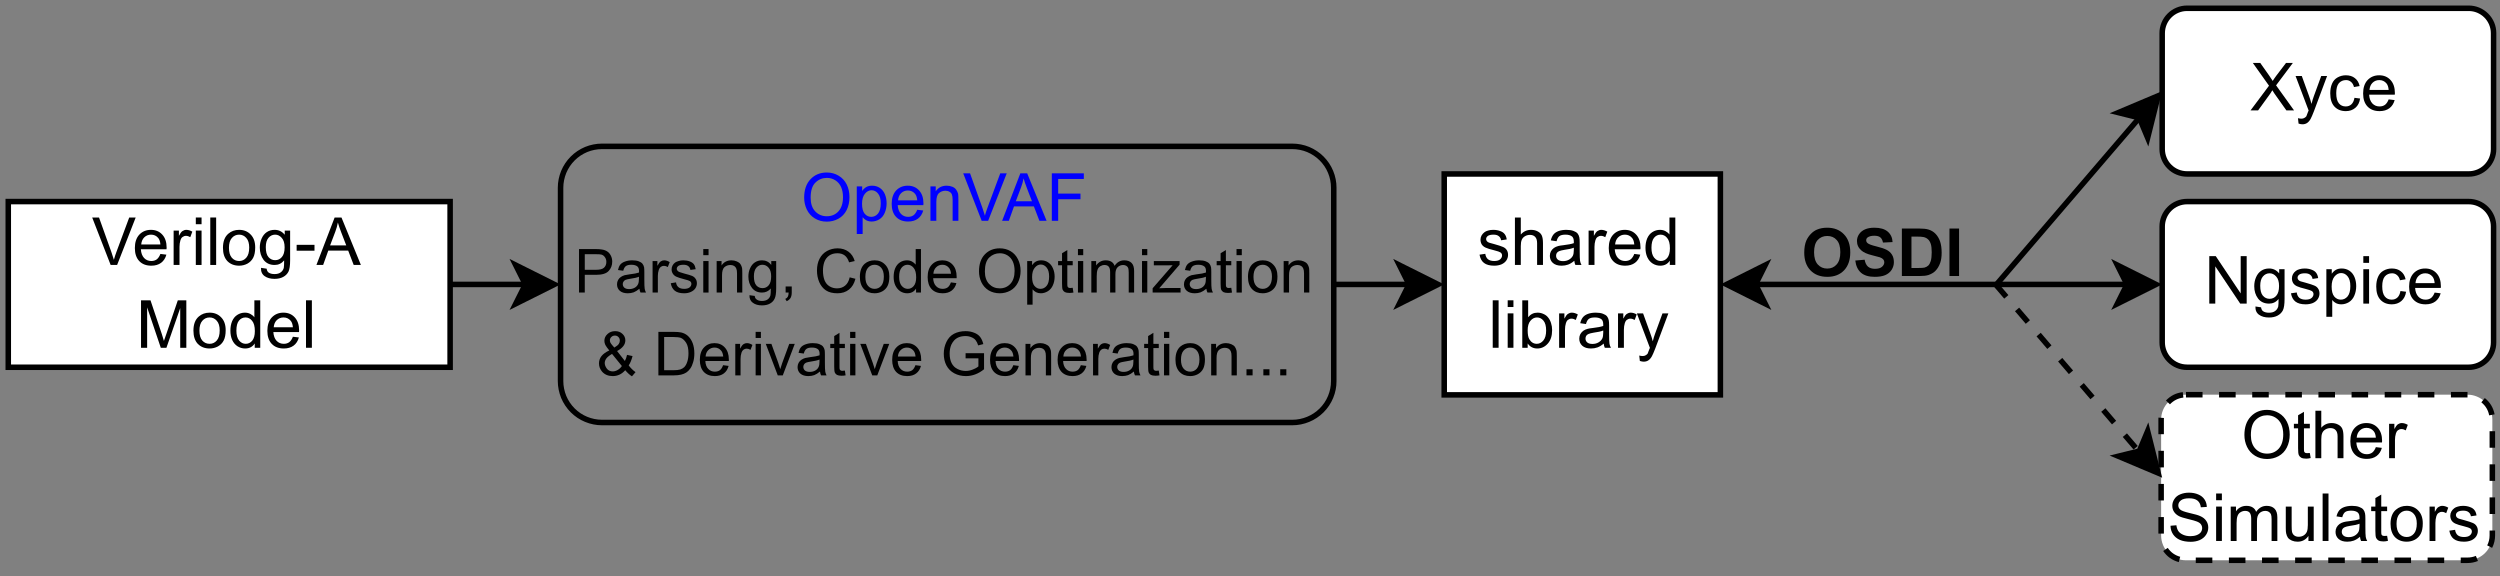 <?xml version="1.0" encoding="UTF-8" standalone="no"?>
<svg
   width="325.92pt"
   height="75.12pt"
   viewBox="0 0 325.92 75.12"
   version="1.1"
   id="svg486"
   sodipodi:docname="osdi.svg"
   inkscape:version="1.2.2 (b0a8486541, 2022-12-01)"
   xmlns:inkscape="http://www.inkscape.org/namespaces/inkscape"
   xmlns:sodipodi="http://sodipodi.sourceforge.net/DTD/sodipodi-0.dtd"
   xmlns:xlink="http://www.w3.org/1999/xlink"
   xmlns="http://www.w3.org/2000/svg"
   xmlns:svg="http://www.w3.org/2000/svg">
  <rect x="0" y="0" width="325.92" height="75.12" fill="#808080" stroke="none"/>
  <sodipodi:namedview
     id="namedview488"
     pagecolor="#ffffff"
     bordercolor="#000000"
     borderopacity="0.25"
     inkscape:showpageshadow="2"
     inkscape:pageopacity="0.0"
     inkscape:pagecheckerboard="0"
     inkscape:deskcolor="#d1d1d1"
     inkscape:document-units="pt"
     showgrid="false"
     inkscape:zoom="3.122699"
     inkscape:cx="217.92046"
     inkscape:cy="49.956784"
     inkscape:window-width="3840"
     inkscape:window-height="2123"
     inkscape:window-x="0"
     inkscape:window-y="0"
     inkscape:window-maximized="1"
     inkscape:current-layer="svg486" />
  <defs
     id="defs176">
    <g
       id="g165">
      <g
         id="glyph-0-0" />
      <g
         id="glyph-0-1">
        <path
           d="M 2.438 0 L 0.031 -6.188 L 0.922 -6.188 L 2.531 -1.688 C 2.656 -1.332 2.766 -0.992 2.859 -0.672 C 2.953 -1.016 3.062 -1.352 3.188 -1.688 L 4.859 -6.188 L 5.703 -6.188 L 3.281 0 Z M 2.438 0 "
           id="path3" />
      </g>
      <g
         id="glyph-0-2">
        <path
           d="M 3.641 -1.438 L 4.422 -1.344 C 4.297 -0.883 4.066 -0.531 3.734 -0.281 C 3.398 -0.031 2.973 0.094 2.453 0.094 C 1.797 0.094 1.273 -0.102 0.891 -0.5 C 0.504 -0.906 0.312 -1.473 0.312 -2.203 C 0.312 -2.953 0.504 -3.535 0.891 -3.953 C 1.285 -4.367 1.789 -4.578 2.406 -4.578 C 3.008 -4.578 3.5 -4.375 3.875 -3.969 C 4.258 -3.562 4.453 -2.988 4.453 -2.25 C 4.453 -2.207 4.445 -2.141 4.438 -2.047 L 1.094 -2.047 C 1.125 -1.555 1.266 -1.176 1.516 -0.906 C 1.766 -0.645 2.078 -0.516 2.453 -0.516 C 2.734 -0.516 2.973 -0.586 3.172 -0.734 C 3.367 -0.891 3.523 -1.125 3.641 -1.438 Z M 1.141 -2.672 L 3.641 -2.672 C 3.609 -3.047 3.516 -3.328 3.359 -3.516 C 3.117 -3.805 2.805 -3.953 2.422 -3.953 C 2.066 -3.953 1.77 -3.832 1.531 -3.594 C 1.301 -3.363 1.172 -3.055 1.141 -2.672 Z M 1.141 -2.672 "
           id="path6" />
      </g>
      <g
         id="glyph-0-3">
        <path
           d="M 0.562 0 L 0.562 -4.484 L 1.25 -4.484 L 1.25 -3.797 C 1.414 -4.117 1.57 -4.328 1.719 -4.422 C 1.875 -4.523 2.039 -4.578 2.219 -4.578 C 2.469 -4.578 2.727 -4.5 3 -4.344 L 2.734 -3.625 C 2.547 -3.738 2.359 -3.797 2.172 -3.797 C 2.004 -3.797 1.852 -3.742 1.719 -3.641 C 1.594 -3.547 1.504 -3.41 1.453 -3.234 C 1.367 -2.961 1.328 -2.664 1.328 -2.344 L 1.328 0 Z M 0.562 0 "
           id="path9" />
      </g>
      <g
         id="glyph-0-4">
        <path
           d="M 0.578 -5.312 L 0.578 -6.188 L 1.328 -6.188 L 1.328 -5.312 Z M 0.578 0 L 0.578 -4.484 L 1.328 -4.484 L 1.328 0 Z M 0.578 0 "
           id="path12" />
      </g>
      <g
         id="glyph-0-5">
        <path
           d="M 0.547 0 L 0.547 -6.188 L 1.312 -6.188 L 1.312 0 Z M 0.547 0 "
           id="path15" />
      </g>
      <g
         id="glyph-0-6">
        <path
           d="M 0.281 -2.234 C 0.281 -3.066 0.516 -3.68 0.984 -4.078 C 1.367 -4.41 1.836 -4.578 2.391 -4.578 C 3.004 -4.578 3.504 -4.375 3.891 -3.969 C 4.285 -3.57 4.484 -3.016 4.484 -2.297 C 4.484 -1.723 4.395 -1.27 4.219 -0.938 C 4.051 -0.613 3.801 -0.359 3.469 -0.172 C 3.133 0.004 2.773 0.094 2.391 0.094 C 1.766 0.094 1.254 -0.102 0.859 -0.5 C 0.473 -0.906 0.281 -1.484 0.281 -2.234 Z M 1.062 -2.234 C 1.062 -1.66 1.188 -1.227 1.438 -0.938 C 1.688 -0.656 2.004 -0.516 2.391 -0.516 C 2.766 -0.516 3.078 -0.66 3.328 -0.953 C 3.578 -1.242 3.703 -1.68 3.703 -2.266 C 3.703 -2.816 3.578 -3.234 3.328 -3.516 C 3.078 -3.805 2.766 -3.953 2.391 -3.953 C 2.004 -3.953 1.688 -3.805 1.438 -3.516 C 1.188 -3.234 1.062 -2.805 1.062 -2.234 Z M 1.062 -2.234 "
           id="path18" />
      </g>
      <g
         id="glyph-0-7">
        <path
           d="M 0.438 0.375 L 1.172 0.484 C 1.203 0.711 1.285 0.879 1.422 0.984 C 1.609 1.117 1.867 1.188 2.203 1.188 C 2.547 1.188 2.812 1.113 3 0.969 C 3.195 0.832 3.332 0.641 3.406 0.391 C 3.438 0.234 3.453 -0.094 3.453 -0.594 C 3.117 -0.195 2.707 0 2.219 0 C 1.602 0 1.125 -0.219 0.781 -0.656 C 0.445 -1.102 0.281 -1.641 0.281 -2.266 C 0.281 -2.691 0.359 -3.082 0.516 -3.438 C 0.672 -3.801 0.895 -4.082 1.188 -4.281 C 1.477 -4.477 1.82 -4.578 2.219 -4.578 C 2.75 -4.578 3.188 -4.363 3.531 -3.938 L 3.531 -4.484 L 4.234 -4.484 L 4.234 -0.609 C 4.234 0.086 4.16 0.582 4.016 0.875 C 3.867 1.164 3.641 1.395 3.328 1.562 C 3.023 1.727 2.648 1.812 2.203 1.812 C 1.672 1.812 1.238 1.691 0.906 1.453 C 0.57 1.211 0.414 0.852 0.438 0.375 Z M 1.062 -2.328 C 1.062 -1.734 1.176 -1.301 1.406 -1.031 C 1.645 -0.758 1.938 -0.625 2.281 -0.625 C 2.633 -0.625 2.926 -0.758 3.156 -1.031 C 3.395 -1.301 3.516 -1.723 3.516 -2.297 C 3.516 -2.848 3.391 -3.258 3.141 -3.531 C 2.898 -3.812 2.613 -3.953 2.281 -3.953 C 1.938 -3.953 1.645 -3.812 1.406 -3.531 C 1.176 -3.258 1.062 -2.859 1.062 -2.328 Z M 1.062 -2.328 "
           id="path21" />
      </g>
      <g
         id="glyph-0-8">
        <path
           d="M 0.281 -1.859 L 0.281 -2.625 L 2.609 -2.625 L 2.609 -1.859 Z M 0.281 -1.859 "
           id="path24" />
      </g>
      <g
         id="glyph-0-9">
        <path
           d="M -0.016 0 L 2.359 -6.188 L 3.25 -6.188 L 5.781 0 L 4.844 0 L 4.125 -1.875 L 1.531 -1.875 L 0.859 0 Z M 1.766 -2.547 L 3.875 -2.547 L 3.219 -4.25 C 3.02 -4.77 2.875 -5.195 2.781 -5.531 C 2.707 -5.133 2.598 -4.742 2.453 -4.359 Z M 1.766 -2.547 "
           id="path27" />
      </g>
      <g
         id="glyph-0-10">
        <path
           d="M 0.641 0 L 0.641 -6.188 L 1.875 -6.188 L 3.344 -1.812 C 3.477 -1.395 3.57 -1.086 3.625 -0.891 C 3.695 -1.117 3.812 -1.445 3.969 -1.875 L 5.438 -6.188 L 6.547 -6.188 L 6.547 0 L 5.75 0 L 5.75 -5.172 L 3.953 0 L 3.219 0 L 1.438 -5.266 L 1.438 0 Z M 0.641 0 "
           id="path30" />
      </g>
      <g
         id="glyph-0-11">
        <path
           d="M 3.469 0 L 3.469 -0.562 C 3.188 -0.125 2.77 0.094 2.219 0.094 C 1.863 0.094 1.535 0 1.234 -0.188 C 0.93 -0.383 0.695 -0.66 0.531 -1.016 C 0.375 -1.367 0.297 -1.773 0.297 -2.234 C 0.297 -2.68 0.367 -3.086 0.516 -3.453 C 0.672 -3.816 0.895 -4.094 1.188 -4.281 C 1.488 -4.477 1.82 -4.578 2.188 -4.578 C 2.457 -4.578 2.695 -4.52 2.906 -4.406 C 3.125 -4.289 3.297 -4.145 3.422 -3.969 L 3.422 -6.188 L 4.188 -6.188 L 4.188 0 Z M 1.078 -2.234 C 1.078 -1.66 1.195 -1.227 1.438 -0.938 C 1.676 -0.656 1.961 -0.516 2.297 -0.516 C 2.629 -0.516 2.91 -0.648 3.141 -0.922 C 3.367 -1.203 3.484 -1.617 3.484 -2.172 C 3.484 -2.785 3.363 -3.234 3.125 -3.516 C 2.895 -3.805 2.609 -3.953 2.266 -3.953 C 1.922 -3.953 1.633 -3.812 1.406 -3.531 C 1.188 -3.258 1.078 -2.828 1.078 -2.234 Z M 1.078 -2.234 "
           id="path33" />
      </g>
      <g
         id="glyph-0-12">
        <path
           d="M 0.266 -1.344 L 1.016 -1.453 C 1.055 -1.148 1.172 -0.914 1.359 -0.75 C 1.555 -0.594 1.828 -0.516 2.172 -0.516 C 2.523 -0.516 2.785 -0.586 2.953 -0.734 C 3.117 -0.879 3.203 -1.047 3.203 -1.234 C 3.203 -1.41 3.129 -1.547 2.984 -1.641 C 2.879 -1.711 2.617 -1.801 2.203 -1.906 C 1.648 -2.039 1.266 -2.16 1.047 -2.266 C 0.828 -2.367 0.66 -2.508 0.547 -2.688 C 0.441 -2.875 0.391 -3.078 0.391 -3.297 C 0.391 -3.492 0.438 -3.676 0.531 -3.844 C 0.625 -4.008 0.75 -4.148 0.906 -4.266 C 1.02 -4.359 1.176 -4.43 1.375 -4.484 C 1.582 -4.547 1.805 -4.578 2.047 -4.578 C 2.391 -4.578 2.691 -4.523 2.953 -4.422 C 3.223 -4.328 3.422 -4.191 3.547 -4.016 C 3.68 -3.848 3.77 -3.617 3.812 -3.328 L 3.078 -3.219 C 3.047 -3.445 2.945 -3.625 2.781 -3.75 C 2.625 -3.883 2.395 -3.953 2.094 -3.953 C 1.75 -3.953 1.5 -3.895 1.344 -3.781 C 1.195 -3.664 1.125 -3.531 1.125 -3.375 C 1.125 -3.281 1.156 -3.191 1.219 -3.109 C 1.281 -3.023 1.379 -2.957 1.516 -2.906 C 1.586 -2.883 1.812 -2.82 2.188 -2.719 C 2.719 -2.57 3.086 -2.453 3.297 -2.359 C 3.516 -2.273 3.68 -2.145 3.797 -1.969 C 3.922 -1.789 3.984 -1.57 3.984 -1.312 C 3.984 -1.062 3.91 -0.82 3.766 -0.594 C 3.617 -0.375 3.406 -0.203 3.125 -0.078 C 2.844 0.035 2.531 0.094 2.188 0.094 C 1.602 0.094 1.156 -0.023 0.844 -0.266 C 0.539 -0.504 0.348 -0.863 0.266 -1.344 Z M 0.266 -1.344 "
           id="path36" />
      </g>
      <g
         id="glyph-0-13">
        <path
           d="M 0.562 0 L 0.562 -6.188 L 1.328 -6.188 L 1.328 -3.969 C 1.68 -4.375 2.129 -4.578 2.672 -4.578 C 3.004 -4.578 3.289 -4.508 3.531 -4.375 C 3.781 -4.25 3.957 -4.07 4.062 -3.844 C 4.164 -3.613 4.219 -3.281 4.219 -2.844 L 4.219 0 L 3.453 0 L 3.453 -2.844 C 3.453 -3.219 3.367 -3.488 3.203 -3.656 C 3.047 -3.832 2.816 -3.922 2.516 -3.922 C 2.285 -3.922 2.07 -3.863 1.875 -3.75 C 1.676 -3.633 1.535 -3.477 1.453 -3.281 C 1.367 -3.082 1.328 -2.805 1.328 -2.453 L 1.328 0 Z M 0.562 0 "
           id="path39" />
      </g>
      <g
         id="glyph-0-14">
        <path
           d="M 3.5 -0.547 C 3.219 -0.305 2.945 -0.141 2.688 -0.047 C 2.426 0.047 2.145 0.094 1.844 0.094 C 1.352 0.094 0.973 -0.023 0.703 -0.266 C 0.441 -0.504 0.312 -0.812 0.312 -1.188 C 0.312 -1.406 0.359 -1.602 0.453 -1.781 C 0.555 -1.957 0.688 -2.102 0.844 -2.219 C 1.008 -2.332 1.195 -2.414 1.406 -2.469 C 1.551 -2.508 1.773 -2.547 2.078 -2.578 C 2.691 -2.648 3.145 -2.738 3.438 -2.844 C 3.438 -2.945 3.438 -3.016 3.438 -3.047 C 3.438 -3.348 3.363 -3.566 3.219 -3.703 C 3.02 -3.867 2.734 -3.953 2.359 -3.953 C 1.992 -3.953 1.727 -3.891 1.562 -3.766 C 1.395 -3.641 1.27 -3.414 1.188 -3.094 L 0.438 -3.203 C 0.508 -3.516 0.625 -3.77 0.781 -3.969 C 0.938 -4.164 1.16 -4.316 1.453 -4.422 C 1.742 -4.523 2.082 -4.578 2.469 -4.578 C 2.844 -4.578 3.148 -4.531 3.391 -4.438 C 3.629 -4.352 3.805 -4.242 3.922 -4.109 C 4.035 -3.973 4.113 -3.801 4.156 -3.594 C 4.188 -3.457 4.203 -3.223 4.203 -2.891 L 4.203 -1.875 C 4.203 -1.164 4.219 -0.719 4.25 -0.531 C 4.281 -0.344 4.344 -0.164 4.438 0 L 3.641 0 C 3.566 -0.156 3.52 -0.336 3.5 -0.547 Z M 3.438 -2.25 C 3.156 -2.133 2.738 -2.039 2.188 -1.969 C 1.875 -1.914 1.648 -1.859 1.516 -1.797 C 1.391 -1.742 1.289 -1.664 1.219 -1.562 C 1.156 -1.457 1.125 -1.336 1.125 -1.203 C 1.125 -1.004 1.195 -0.836 1.344 -0.703 C 1.5 -0.566 1.727 -0.5 2.031 -0.5 C 2.32 -0.5 2.578 -0.562 2.797 -0.688 C 3.023 -0.812 3.195 -0.984 3.312 -1.203 C 3.395 -1.379 3.438 -1.633 3.438 -1.969 Z M 3.438 -2.25 "
           id="path42" />
      </g>
      <g
         id="glyph-0-15">
        <path
           d="M 1.266 0 L 0.562 0 L 0.562 -6.188 L 1.328 -6.188 L 1.328 -3.984 C 1.648 -4.379 2.055 -4.578 2.547 -4.578 C 2.828 -4.578 3.086 -4.52 3.328 -4.406 C 3.578 -4.301 3.781 -4.145 3.938 -3.938 C 4.102 -3.738 4.227 -3.5 4.312 -3.219 C 4.406 -2.938 4.453 -2.633 4.453 -2.312 C 4.453 -1.539 4.258 -0.945 3.875 -0.531 C 3.5 -0.113 3.047 0.094 2.516 0.094 C 1.984 0.094 1.566 -0.125 1.266 -0.562 Z M 1.266 -2.281 C 1.266 -1.738 1.336 -1.348 1.484 -1.109 C 1.723 -0.711 2.047 -0.516 2.453 -0.516 C 2.785 -0.516 3.07 -0.66 3.312 -0.953 C 3.551 -1.242 3.672 -1.676 3.672 -2.25 C 3.672 -2.832 3.555 -3.258 3.328 -3.531 C 3.098 -3.812 2.816 -3.953 2.484 -3.953 C 2.148 -3.953 1.863 -3.805 1.625 -3.516 C 1.383 -3.234 1.266 -2.82 1.266 -2.281 Z M 1.266 -2.281 "
           id="path45" />
      </g>
      <g
         id="glyph-0-16">
        <path
           d="M 0.531 1.719 L 0.453 1.016 C 0.617 1.055 0.766 1.078 0.891 1.078 C 1.055 1.078 1.188 1.047 1.281 0.984 C 1.383 0.93 1.473 0.859 1.547 0.766 C 1.586 0.68 1.66 0.488 1.766 0.188 C 1.785 0.145 1.812 0.086 1.844 0.016 L 0.141 -4.484 L 0.953 -4.484 L 1.891 -1.891 C 2.016 -1.555 2.125 -1.207 2.219 -0.844 C 2.301 -1.195 2.406 -1.539 2.531 -1.875 L 3.484 -4.484 L 4.25 -4.484 L 2.547 0.078 C 2.359 0.566 2.211 0.906 2.109 1.094 C 1.973 1.344 1.816 1.523 1.641 1.641 C 1.473 1.754 1.27 1.812 1.031 1.812 C 0.883 1.812 0.719 1.781 0.531 1.719 Z M 0.531 1.719 "
           id="path48" />
      </g>
      <g
         id="glyph-0-17">
        <path
           d="M 0.422 -3.016 C 0.422 -4.035 0.695 -4.836 1.25 -5.422 C 1.801 -6.004 2.508 -6.297 3.375 -6.297 C 3.945 -6.297 4.461 -6.156 4.922 -5.875 C 5.379 -5.602 5.727 -5.223 5.969 -4.734 C 6.207 -4.254 6.328 -3.703 6.328 -3.078 C 6.328 -2.453 6.203 -1.891 5.953 -1.391 C 5.703 -0.898 5.344 -0.523 4.875 -0.266 C 4.414 -0.016 3.914 0.109 3.375 0.109 C 2.789 0.109 2.27 -0.031 1.812 -0.312 C 1.352 -0.594 1.004 -0.977 0.766 -1.469 C 0.535 -1.957 0.422 -2.473 0.422 -3.016 Z M 1.266 -3 C 1.266 -2.25 1.461 -1.66 1.859 -1.234 C 2.266 -0.805 2.77 -0.594 3.375 -0.594 C 3.988 -0.594 4.492 -0.805 4.891 -1.234 C 5.285 -1.672 5.484 -2.289 5.484 -3.094 C 5.484 -3.594 5.398 -4.031 5.234 -4.406 C 5.066 -4.781 4.816 -5.07 4.484 -5.281 C 4.16 -5.488 3.797 -5.594 3.391 -5.594 C 2.805 -5.594 2.305 -5.391 1.891 -4.984 C 1.473 -4.586 1.266 -3.926 1.266 -3 Z M 1.266 -3 "
           id="path51" />
      </g>
      <g
         id="glyph-0-18">
        <path
           d="M 0.562 1.719 L 0.562 -4.484 L 1.266 -4.484 L 1.266 -3.891 C 1.422 -4.117 1.602 -4.289 1.812 -4.406 C 2.02 -4.52 2.27 -4.578 2.562 -4.578 C 2.945 -4.578 3.285 -4.477 3.578 -4.281 C 3.867 -4.082 4.086 -3.805 4.234 -3.453 C 4.379 -3.098 4.453 -2.707 4.453 -2.281 C 4.453 -1.82 4.367 -1.406 4.203 -1.031 C 4.047 -0.664 3.812 -0.383 3.5 -0.188 C 3.188 0 2.852 0.094 2.5 0.094 C 2.25 0.094 2.02 0.039 1.812 -0.062 C 1.613 -0.164 1.453 -0.301 1.328 -0.469 L 1.328 1.719 Z M 1.25 -2.219 C 1.25 -1.633 1.363 -1.203 1.594 -0.922 C 1.832 -0.648 2.117 -0.516 2.453 -0.516 C 2.797 -0.516 3.086 -0.656 3.328 -0.938 C 3.566 -1.227 3.688 -1.676 3.688 -2.281 C 3.688 -2.852 3.566 -3.281 3.328 -3.562 C 3.098 -3.844 2.816 -3.984 2.484 -3.984 C 2.16 -3.984 1.875 -3.832 1.625 -3.531 C 1.375 -3.227 1.25 -2.789 1.25 -2.219 Z M 1.25 -2.219 "
           id="path54" />
      </g>
      <g
         id="glyph-0-19">
        <path
           d="M 0.562 0 L 0.562 -4.484 L 1.25 -4.484 L 1.25 -3.844 C 1.582 -4.332 2.055 -4.578 2.672 -4.578 C 2.941 -4.578 3.191 -4.531 3.422 -4.438 C 3.648 -4.344 3.816 -4.211 3.922 -4.047 C 4.035 -3.891 4.117 -3.707 4.172 -3.5 C 4.191 -3.352 4.203 -3.102 4.203 -2.75 L 4.203 0 L 3.453 0 L 3.453 -2.719 C 3.453 -3.031 3.422 -3.266 3.359 -3.422 C 3.305 -3.578 3.203 -3.695 3.047 -3.781 C 2.898 -3.875 2.723 -3.922 2.516 -3.922 C 2.191 -3.922 1.91 -3.816 1.672 -3.609 C 1.441 -3.41 1.328 -3.023 1.328 -2.453 L 1.328 0 Z M 0.562 0 "
           id="path57" />
      </g>
      <g
         id="glyph-0-20">
        <path
           d="M 0.703 0 L 0.703 -6.188 L 4.875 -6.188 L 4.875 -5.453 L 1.531 -5.453 L 1.531 -3.547 L 4.438 -3.547 L 4.438 -2.812 L 1.531 -2.812 L 1.531 0 Z M 0.703 0 "
           id="path60" />
      </g>
      <g
         id="glyph-0-21">
        <path
           d="M 0.031 0 L 2.438 -3.219 L 0.328 -6.188 L 1.297 -6.188 L 2.422 -4.594 C 2.648 -4.27 2.816 -4.02 2.922 -3.844 C 3.055 -4.062 3.219 -4.297 3.406 -4.547 L 4.656 -6.188 L 5.547 -6.188 L 3.359 -3.266 L 5.703 0 L 4.703 0 L 3.141 -2.203 C 3.055 -2.328 2.969 -2.469 2.875 -2.625 C 2.727 -2.395 2.629 -2.238 2.578 -2.156 L 1.016 0 Z M 0.031 0 "
           id="path63" />
      </g>
      <g
         id="glyph-0-22">
        <path
           d="M 3.5 -1.641 L 4.234 -1.547 C 4.16 -1.023 3.953 -0.617 3.609 -0.328 C 3.273 -0.047 2.863 0.094 2.375 0.094 C 1.758 0.094 1.266 -0.102 0.891 -0.5 C 0.523 -0.895 0.344 -1.469 0.344 -2.219 C 0.344 -2.707 0.422 -3.129 0.578 -3.484 C 0.734 -3.848 0.973 -4.117 1.297 -4.297 C 1.629 -4.484 1.988 -4.578 2.375 -4.578 C 2.863 -4.578 3.258 -4.453 3.562 -4.203 C 3.875 -3.961 4.078 -3.617 4.172 -3.172 L 3.438 -3.047 C 3.363 -3.348 3.234 -3.57 3.047 -3.719 C 2.867 -3.875 2.656 -3.953 2.406 -3.953 C 2.02 -3.953 1.707 -3.816 1.469 -3.547 C 1.238 -3.273 1.125 -2.844 1.125 -2.25 C 1.125 -1.645 1.238 -1.203 1.469 -0.922 C 1.695 -0.648 1.992 -0.516 2.359 -0.516 C 2.66 -0.516 2.91 -0.609 3.109 -0.797 C 3.305 -0.984 3.438 -1.266 3.5 -1.641 Z M 3.5 -1.641 "
           id="path66" />
      </g>
      <g
         id="glyph-0-23">
        <path
           d="M 0.656 0 L 0.656 -6.188 L 1.5 -6.188 L 4.75 -1.328 L 4.75 -6.188 L 5.531 -6.188 L 5.531 0 L 4.688 0 L 1.438 -4.859 L 1.438 0 Z M 0.656 0 "
           id="path69" />
      </g>
      <g
         id="glyph-0-24">
        <path
           d="M 2.234 -0.672 L 2.344 -0.016 C 2.125 0.035 1.93 0.062 1.766 0.062 C 1.484 0.062 1.266 0.02 1.109 -0.062 C 0.961 -0.156 0.859 -0.27 0.797 -0.406 C 0.734 -0.551 0.703 -0.852 0.703 -1.312 L 0.703 -3.891 L 0.156 -3.891 L 0.156 -4.484 L 0.703 -4.484 L 0.703 -5.594 L 1.469 -6.047 L 1.469 -4.484 L 2.234 -4.484 L 2.234 -3.891 L 1.469 -3.891 L 1.469 -1.266 C 1.469 -1.047 1.477 -0.906 1.5 -0.844 C 1.531 -0.789 1.57 -0.742 1.625 -0.703 C 1.688 -0.672 1.773 -0.656 1.891 -0.656 C 1.973 -0.656 2.086 -0.66 2.234 -0.672 Z M 2.234 -0.672 "
           id="path72" />
      </g>
      <g
         id="glyph-0-25">
        <path
           d="M 0.391 -1.984 L 1.156 -2.047 C 1.195 -1.742 1.281 -1.492 1.406 -1.297 C 1.539 -1.098 1.75 -0.938 2.031 -0.812 C 2.312 -0.688 2.629 -0.625 2.984 -0.625 C 3.297 -0.625 3.57 -0.672 3.812 -0.766 C 4.051 -0.859 4.227 -0.984 4.344 -1.141 C 4.457 -1.305 4.516 -1.484 4.516 -1.672 C 4.516 -1.867 4.457 -2.039 4.344 -2.188 C 4.238 -2.332 4.055 -2.453 3.797 -2.547 C 3.629 -2.617 3.258 -2.723 2.688 -2.859 C 2.125 -2.992 1.727 -3.117 1.5 -3.234 C 1.207 -3.391 0.988 -3.582 0.844 -3.812 C 0.695 -4.039 0.625 -4.301 0.625 -4.594 C 0.625 -4.895 0.711 -5.18 0.891 -5.453 C 1.066 -5.734 1.32 -5.941 1.656 -6.078 C 2 -6.223 2.379 -6.297 2.797 -6.297 C 3.254 -6.297 3.66 -6.219 4.016 -6.062 C 4.367 -5.914 4.641 -5.695 4.828 -5.406 C 5.016 -5.125 5.113 -4.801 5.125 -4.438 L 4.344 -4.391 C 4.301 -4.773 4.156 -5.066 3.906 -5.266 C 3.664 -5.461 3.305 -5.562 2.828 -5.562 C 2.336 -5.562 1.977 -5.473 1.75 -5.297 C 1.52 -5.117 1.406 -4.898 1.406 -4.641 C 1.406 -4.422 1.488 -4.238 1.656 -4.094 C 1.812 -3.945 2.223 -3.797 2.891 -3.641 C 3.555 -3.492 4.008 -3.363 4.25 -3.25 C 4.613 -3.094 4.879 -2.883 5.047 -2.625 C 5.223 -2.375 5.312 -2.082 5.312 -1.75 C 5.312 -1.414 5.219 -1.102 5.031 -0.812 C 4.844 -0.52 4.57 -0.289 4.219 -0.125 C 3.863 0.031 3.469 0.109 3.031 0.109 C 2.469 0.109 1.992 0.023 1.609 -0.141 C 1.234 -0.305 0.938 -0.551 0.719 -0.875 C 0.508 -1.195 0.398 -1.566 0.391 -1.984 Z M 0.391 -1.984 "
           id="path75" />
      </g>
      <g
         id="glyph-0-26">
        <path
           d="M 0.562 0 L 0.562 -4.484 L 1.25 -4.484 L 1.25 -3.859 C 1.383 -4.078 1.566 -4.25 1.797 -4.375 C 2.035 -4.508 2.305 -4.578 2.609 -4.578 C 2.941 -4.578 3.211 -4.508 3.422 -4.375 C 3.641 -4.238 3.789 -4.047 3.875 -3.797 C 4.227 -4.316 4.688 -4.578 5.25 -4.578 C 5.695 -4.578 6.039 -4.453 6.281 -4.203 C 6.52 -3.961 6.641 -3.586 6.641 -3.078 L 6.641 0 L 5.891 0 L 5.891 -2.828 C 5.891 -3.129 5.863 -3.344 5.812 -3.469 C 5.758 -3.602 5.664 -3.711 5.531 -3.797 C 5.406 -3.879 5.258 -3.922 5.094 -3.922 C 4.77 -3.922 4.504 -3.816 4.297 -3.609 C 4.086 -3.398 3.984 -3.066 3.984 -2.609 L 3.984 0 L 3.234 0 L 3.234 -2.906 C 3.234 -3.25 3.172 -3.504 3.047 -3.672 C 2.922 -3.836 2.719 -3.922 2.438 -3.922 C 2.227 -3.922 2.031 -3.863 1.844 -3.75 C 1.664 -3.645 1.535 -3.484 1.453 -3.266 C 1.367 -3.047 1.328 -2.734 1.328 -2.328 L 1.328 0 Z M 0.562 0 "
           id="path78" />
      </g>
      <g
         id="glyph-0-27">
        <path
           d="M 3.5 0 L 3.5 -0.656 C 3.156 -0.156 2.68 0.094 2.078 0.094 C 1.816 0.094 1.57 0.047 1.344 -0.047 C 1.113 -0.148 0.941 -0.273 0.828 -0.422 C 0.723 -0.578 0.645 -0.77 0.594 -1 C 0.562 -1.145 0.547 -1.379 0.547 -1.703 L 0.547 -4.484 L 1.312 -4.484 L 1.312 -2 C 1.312 -1.602 1.328 -1.332 1.359 -1.188 C 1.41 -0.988 1.508 -0.832 1.656 -0.719 C 1.812 -0.602 2.004 -0.547 2.234 -0.547 C 2.461 -0.547 2.676 -0.602 2.875 -0.719 C 3.07 -0.844 3.211 -1.004 3.297 -1.203 C 3.379 -1.398 3.422 -1.691 3.422 -2.078 L 3.422 -4.484 L 4.188 -4.484 L 4.188 0 Z M 3.5 0 "
           id="path81" />
      </g>
      <g
         id="glyph-1-0" />
      <g
         id="glyph-1-1">
        <path
           d="M 0.609 0 L 0.609 -5.672 L 2.75 -5.672 C 3.125 -5.672 3.41 -5.648 3.609 -5.609 C 3.891 -5.566 4.125 -5.477 4.312 -5.344 C 4.5 -5.219 4.648 -5.035 4.766 -4.797 C 4.879 -4.566 4.938 -4.312 4.938 -4.031 C 4.938 -3.551 4.781 -3.145 4.469 -2.812 C 4.164 -2.477 3.613 -2.312 2.812 -2.312 L 1.359 -2.312 L 1.359 0 Z M 1.359 -2.969 L 2.828 -2.969 C 3.316 -2.969 3.66 -3.055 3.859 -3.234 C 4.066 -3.422 4.172 -3.676 4.172 -4 C 4.172 -4.238 4.109 -4.441 3.984 -4.609 C 3.867 -4.785 3.711 -4.898 3.516 -4.953 C 3.391 -4.984 3.156 -5 2.812 -5 L 1.359 -5 Z M 1.359 -2.969 "
           id="path85" />
      </g>
      <g
         id="glyph-1-2">
        <path
           d="M 3.203 -0.5 C 2.941 -0.281 2.691 -0.125 2.453 -0.031 C 2.211 0.051 1.957 0.094 1.688 0.094 C 1.238 0.094 0.891 -0.016 0.641 -0.234 C 0.398 -0.453 0.281 -0.734 0.281 -1.078 C 0.281 -1.285 0.328 -1.473 0.422 -1.641 C 0.516 -1.805 0.633 -1.938 0.781 -2.031 C 0.926 -2.133 1.094 -2.211 1.281 -2.266 C 1.414 -2.297 1.625 -2.332 1.906 -2.375 C 2.469 -2.438 2.879 -2.516 3.141 -2.609 C 3.148 -2.703 3.156 -2.758 3.156 -2.781 C 3.156 -3.07 3.086 -3.273 2.953 -3.391 C 2.773 -3.547 2.508 -3.625 2.156 -3.625 C 1.832 -3.625 1.594 -3.566 1.438 -3.453 C 1.281 -3.336 1.164 -3.133 1.094 -2.844 L 0.406 -2.938 C 0.469 -3.227 0.566 -3.461 0.703 -3.641 C 0.848 -3.816 1.055 -3.953 1.328 -4.047 C 1.598 -4.148 1.91 -4.203 2.266 -4.203 C 2.609 -4.203 2.891 -4.16 3.109 -4.078 C 3.328 -3.992 3.488 -3.891 3.594 -3.766 C 3.695 -3.641 3.77 -3.484 3.812 -3.297 C 3.832 -3.172 3.844 -2.957 3.844 -2.656 L 3.844 -1.719 C 3.844 -1.07 3.859 -0.66 3.891 -0.484 C 3.922 -0.316 3.977 -0.156 4.062 0 L 3.344 0 C 3.27 -0.145 3.223 -0.312 3.203 -0.5 Z M 3.141 -2.062 C 2.891 -1.957 2.508 -1.867 2 -1.797 C 1.719 -1.754 1.516 -1.707 1.391 -1.656 C 1.273 -1.602 1.188 -1.523 1.125 -1.422 C 1.062 -1.328 1.031 -1.223 1.031 -1.109 C 1.031 -0.922 1.098 -0.766 1.234 -0.641 C 1.379 -0.516 1.586 -0.453 1.859 -0.453 C 2.129 -0.453 2.367 -0.508 2.578 -0.625 C 2.785 -0.738 2.938 -0.898 3.031 -1.109 C 3.102 -1.266 3.141 -1.5 3.141 -1.812 Z M 3.141 -2.062 "
           id="path88" />
      </g>
      <g
         id="glyph-1-3">
        <path
           d="M 0.516 0 L 0.516 -4.109 L 1.141 -4.109 L 1.141 -3.484 C 1.297 -3.773 1.441 -3.969 1.578 -4.062 C 1.711 -4.156 1.863 -4.203 2.031 -4.203 C 2.258 -4.203 2.5 -4.125 2.75 -3.969 L 2.5 -3.328 C 2.332 -3.43 2.164 -3.484 2 -3.484 C 1.844 -3.484 1.703 -3.438 1.578 -3.344 C 1.461 -3.25 1.379 -3.125 1.328 -2.969 C 1.242 -2.719 1.203 -2.445 1.203 -2.156 L 1.203 0 Z M 0.516 0 "
           id="path91" />
      </g>
      <g
         id="glyph-1-4">
        <path
           d="M 0.25 -1.219 L 0.938 -1.328 C 0.969 -1.055 1.07 -0.848 1.25 -0.703 C 1.426 -0.555 1.676 -0.484 2 -0.484 C 2.312 -0.484 2.547 -0.547 2.703 -0.672 C 2.859 -0.805 2.938 -0.961 2.938 -1.141 C 2.938 -1.297 2.867 -1.414 2.734 -1.5 C 2.641 -1.562 2.398 -1.641 2.016 -1.734 C 1.504 -1.867 1.148 -1.984 0.953 -2.078 C 0.766 -2.172 0.617 -2.301 0.516 -2.469 C 0.41 -2.633 0.359 -2.816 0.359 -3.016 C 0.359 -3.203 0.398 -3.375 0.484 -3.531 C 0.566 -3.688 0.68 -3.816 0.828 -3.922 C 0.93 -3.992 1.078 -4.055 1.266 -4.109 C 1.453 -4.172 1.656 -4.203 1.875 -4.203 C 2.195 -4.203 2.477 -4.156 2.719 -4.062 C 2.969 -3.969 3.148 -3.844 3.266 -3.688 C 3.379 -3.531 3.457 -3.316 3.5 -3.047 L 2.812 -2.953 C 2.781 -3.16 2.691 -3.32 2.547 -3.438 C 2.398 -3.562 2.191 -3.625 1.922 -3.625 C 1.598 -3.625 1.367 -3.57 1.234 -3.469 C 1.098 -3.363 1.031 -3.238 1.031 -3.094 C 1.031 -3.008 1.062 -2.93 1.125 -2.859 C 1.176 -2.785 1.266 -2.723 1.391 -2.672 C 1.453 -2.641 1.656 -2.578 2 -2.484 C 2.488 -2.359 2.832 -2.254 3.031 -2.172 C 3.227 -2.086 3.379 -1.961 3.484 -1.797 C 3.598 -1.641 3.656 -1.441 3.656 -1.203 C 3.656 -0.973 3.586 -0.754 3.453 -0.547 C 3.316 -0.348 3.117 -0.191 2.859 -0.078 C 2.609 0.035 2.32 0.094 2 0.094 C 1.469 0.094 1.062 -0.016 0.781 -0.234 C 0.5 -0.461 0.32 -0.789 0.25 -1.219 Z M 0.25 -1.219 "
           id="path94" />
      </g>
      <g
         id="glyph-1-5">
        <path
           d="M 0.531 -4.875 L 0.531 -5.672 L 1.219 -5.672 L 1.219 -4.875 Z M 0.531 0 L 0.531 -4.109 L 1.219 -4.109 L 1.219 0 Z M 0.531 0 "
           id="path97" />
      </g>
      <g
         id="glyph-1-6">
        <path
           d="M 0.516 0 L 0.516 -4.109 L 1.156 -4.109 L 1.156 -3.531 C 1.445 -3.977 1.879 -4.203 2.453 -4.203 C 2.703 -4.203 2.93 -4.156 3.141 -4.062 C 3.348 -3.977 3.504 -3.863 3.609 -3.719 C 3.711 -3.57 3.785 -3.398 3.828 -3.203 C 3.848 -3.078 3.859 -2.852 3.859 -2.531 L 3.859 0 L 3.172 0 L 3.172 -2.5 C 3.172 -2.781 3.141 -2.988 3.078 -3.125 C 3.023 -3.27 2.93 -3.383 2.797 -3.469 C 2.66 -3.551 2.5 -3.594 2.312 -3.594 C 2.008 -3.594 1.75 -3.5 1.531 -3.312 C 1.32 -3.125 1.219 -2.77 1.219 -2.25 L 1.219 0 Z M 0.516 0 "
           id="path100" />
      </g>
      <g
         id="glyph-1-7">
        <path
           d="M 0.391 0.344 L 1.078 0.438 C 1.098 0.645 1.176 0.797 1.312 0.891 C 1.477 1.023 1.711 1.094 2.016 1.094 C 2.336 1.094 2.586 1.023 2.766 0.891 C 2.941 0.766 3.062 0.586 3.125 0.359 C 3.156 0.211 3.172 -0.082 3.172 -0.531 C 2.867 -0.176 2.488 0 2.031 0 C 1.469 0 1.031 -0.203 0.719 -0.609 C 0.406 -1.016 0.25 -1.504 0.25 -2.078 C 0.25 -2.473 0.32 -2.832 0.469 -3.156 C 0.613 -3.488 0.816 -3.742 1.078 -3.922 C 1.348 -4.109 1.664 -4.203 2.031 -4.203 C 2.52 -4.203 2.922 -4.004 3.234 -3.609 L 3.234 -4.109 L 3.875 -4.109 L 3.875 -0.562 C 3.875 0.082 3.805 0.535 3.672 0.797 C 3.547 1.066 3.344 1.281 3.062 1.438 C 2.781 1.594 2.43 1.672 2.016 1.672 C 1.523 1.672 1.129 1.555 0.828 1.328 C 0.523 1.109 0.379 0.781 0.391 0.344 Z M 0.969 -2.125 C 0.969 -1.582 1.07 -1.188 1.281 -0.938 C 1.5 -0.695 1.77 -0.578 2.094 -0.578 C 2.414 -0.578 2.68 -0.695 2.891 -0.938 C 3.109 -1.188 3.219 -1.578 3.219 -2.109 C 3.219 -2.609 3.109 -2.984 2.891 -3.234 C 2.672 -3.492 2.398 -3.625 2.078 -3.625 C 1.773 -3.625 1.516 -3.5 1.297 -3.25 C 1.078 -3 0.969 -2.625 0.969 -2.125 Z M 0.969 -2.125 "
           id="path103" />
      </g>
      <g
         id="glyph-1-8">
        <path
           d="M 0.703 0 L 0.703 -0.797 L 1.5 -0.797 L 1.5 0 C 1.5 0.289 1.445 0.523 1.344 0.703 C 1.238 0.879 1.07 1.02 0.844 1.125 L 0.656 0.828 C 0.801 0.766 0.91 0.672 0.984 0.547 C 1.055 0.422 1.094 0.238 1.094 0 Z M 0.703 0 "
           id="path106" />
      </g>
      <g
         id="glyph-1-9" />
      <g
         id="glyph-1-10">
        <path
           d="M 4.656 -1.984 L 5.406 -1.797 C 5.25 -1.18 4.969 -0.711 4.562 -0.391 C 4.156 -0.066 3.656 0.094 3.062 0.094 C 2.445 0.094 1.945 -0.031 1.562 -0.281 C 1.188 -0.531 0.895 -0.891 0.688 -1.359 C 0.488 -1.828 0.391 -2.332 0.391 -2.875 C 0.391 -3.469 0.504 -3.984 0.734 -4.422 C 0.961 -4.859 1.285 -5.191 1.703 -5.422 C 2.117 -5.648 2.578 -5.766 3.078 -5.766 C 3.641 -5.766 4.113 -5.617 4.5 -5.328 C 4.883 -5.047 5.156 -4.641 5.312 -4.109 L 4.578 -3.938 C 4.441 -4.352 4.25 -4.656 4 -4.844 C 3.75 -5.031 3.438 -5.125 3.062 -5.125 C 2.625 -5.125 2.258 -5.02 1.969 -4.812 C 1.676 -4.602 1.469 -4.32 1.344 -3.969 C 1.227 -3.613 1.172 -3.25 1.172 -2.875 C 1.172 -2.395 1.238 -1.973 1.375 -1.609 C 1.52 -1.254 1.738 -0.988 2.031 -0.812 C 2.332 -0.633 2.656 -0.547 3 -0.547 C 3.414 -0.547 3.77 -0.664 4.062 -0.906 C 4.352 -1.145 4.551 -1.504 4.656 -1.984 Z M 4.656 -1.984 "
           id="path110" />
      </g>
      <g
         id="glyph-1-11">
        <path
           d="M 0.266 -2.047 C 0.266 -2.805 0.473 -3.375 0.891 -3.75 C 1.242 -4.051 1.676 -4.203 2.188 -4.203 C 2.75 -4.203 3.207 -4.016 3.562 -3.641 C 3.926 -3.273 4.109 -2.766 4.109 -2.109 C 4.109 -1.578 4.031 -1.16 3.875 -0.859 C 3.719 -0.555 3.488 -0.32 3.188 -0.156 C 2.883 0.008 2.551 0.094 2.188 0.094 C 1.613 0.094 1.148 -0.086 0.797 -0.453 C 0.441 -0.828 0.266 -1.359 0.266 -2.047 Z M 0.984 -2.047 C 0.984 -1.523 1.098 -1.133 1.328 -0.875 C 1.555 -0.613 1.844 -0.484 2.188 -0.484 C 2.531 -0.484 2.816 -0.613 3.047 -0.875 C 3.273 -1.133 3.391 -1.535 3.391 -2.078 C 3.391 -2.586 3.273 -2.973 3.047 -3.234 C 2.816 -3.492 2.531 -3.625 2.188 -3.625 C 1.844 -3.625 1.555 -3.492 1.328 -3.234 C 1.098 -2.973 0.984 -2.578 0.984 -2.047 Z M 0.984 -2.047 "
           id="path113" />
      </g>
      <g
         id="glyph-1-12">
        <path
           d="M 3.188 0 L 3.188 -0.516 C 2.926 -0.109 2.539 0.094 2.031 0.094 C 1.707 0.094 1.406 0.004 1.125 -0.172 C 0.852 -0.359 0.641 -0.613 0.484 -0.938 C 0.336 -1.258 0.266 -1.629 0.266 -2.047 C 0.266 -2.461 0.332 -2.836 0.469 -3.172 C 0.613 -3.504 0.82 -3.758 1.094 -3.938 C 1.363 -4.113 1.664 -4.203 2 -4.203 C 2.25 -4.203 2.469 -4.148 2.656 -4.047 C 2.852 -3.941 3.016 -3.805 3.141 -3.641 L 3.141 -5.672 L 3.828 -5.672 L 3.828 0 Z M 0.984 -2.047 C 0.984 -1.523 1.094 -1.133 1.312 -0.875 C 1.539 -0.613 1.805 -0.484 2.109 -0.484 C 2.41 -0.484 2.664 -0.602 2.875 -0.844 C 3.094 -1.094 3.203 -1.473 3.203 -1.984 C 3.203 -2.547 3.094 -2.957 2.875 -3.219 C 2.656 -3.488 2.391 -3.625 2.078 -3.625 C 1.766 -3.625 1.504 -3.492 1.297 -3.234 C 1.086 -2.984 0.984 -2.586 0.984 -2.047 Z M 0.984 -2.047 "
           id="path116" />
      </g>
      <g
         id="glyph-1-13">
        <path
           d="M 3.328 -1.328 L 4.047 -1.234 C 3.941 -0.816 3.734 -0.488 3.422 -0.25 C 3.117 -0.02 2.727 0.094 2.25 0.094 C 1.645 0.094 1.164 -0.086 0.812 -0.453 C 0.469 -0.828 0.297 -1.348 0.297 -2.016 C 0.297 -2.711 0.473 -3.25 0.828 -3.625 C 1.18 -4.008 1.641 -4.203 2.203 -4.203 C 2.754 -4.203 3.203 -4.016 3.547 -3.641 C 3.898 -3.266 4.078 -2.738 4.078 -2.062 C 4.078 -2.02 4.078 -1.957 4.078 -1.875 L 1.016 -1.875 C 1.035 -1.426 1.16 -1.082 1.391 -0.844 C 1.617 -0.602 1.906 -0.484 2.25 -0.484 C 2.508 -0.484 2.727 -0.547 2.906 -0.672 C 3.082 -0.805 3.223 -1.023 3.328 -1.328 Z M 1.047 -2.453 L 3.344 -2.453 C 3.312 -2.797 3.223 -3.051 3.078 -3.219 C 2.859 -3.488 2.57 -3.625 2.219 -3.625 C 1.895 -3.625 1.625 -3.516 1.406 -3.297 C 1.188 -3.086 1.066 -2.805 1.047 -2.453 Z M 1.047 -2.453 "
           id="path119" />
      </g>
      <g
         id="glyph-1-14">
        <path
           d="M 0.391 -2.766 C 0.391 -3.703 0.641 -4.438 1.141 -4.969 C 1.648 -5.5 2.301 -5.766 3.094 -5.766 C 3.625 -5.766 4.098 -5.641 4.516 -5.391 C 4.93 -5.141 5.25 -4.789 5.469 -4.344 C 5.695 -3.895 5.812 -3.391 5.812 -2.828 C 5.812 -2.254 5.691 -1.738 5.453 -1.281 C 5.223 -0.832 4.895 -0.488 4.469 -0.25 C 4.039 -0.02 3.582 0.094 3.094 0.094 C 2.562 0.094 2.082 -0.031 1.656 -0.281 C 1.238 -0.539 0.922 -0.895 0.703 -1.344 C 0.492 -1.789 0.391 -2.266 0.391 -2.766 Z M 1.156 -2.75 C 1.156 -2.062 1.336 -1.52 1.703 -1.125 C 2.078 -0.738 2.539 -0.547 3.094 -0.547 C 3.656 -0.547 4.117 -0.742 4.484 -1.141 C 4.848 -1.535 5.031 -2.098 5.031 -2.828 C 5.031 -3.297 4.953 -3.703 4.797 -4.047 C 4.641 -4.391 4.41 -4.656 4.109 -4.844 C 3.805 -5.031 3.473 -5.125 3.109 -5.125 C 2.578 -5.125 2.117 -4.941 1.734 -4.578 C 1.348 -4.211 1.156 -3.602 1.156 -2.75 Z M 1.156 -2.75 "
           id="path122" />
      </g>
      <g
         id="glyph-1-15">
        <path
           d="M 0.516 1.578 L 0.516 -4.109 L 1.156 -4.109 L 1.156 -3.578 C 1.301 -3.785 1.469 -3.941 1.656 -4.047 C 1.852 -4.148 2.082 -4.203 2.344 -4.203 C 2.695 -4.203 3.004 -4.109 3.266 -3.922 C 3.535 -3.742 3.738 -3.488 3.875 -3.156 C 4.02 -2.832 4.094 -2.473 4.094 -2.078 C 4.094 -1.66 4.016 -1.281 3.859 -0.938 C 3.711 -0.602 3.492 -0.348 3.203 -0.172 C 2.91 0.004 2.609 0.094 2.297 0.094 C 2.066 0.094 1.859 0.047 1.672 -0.047 C 1.484 -0.148 1.332 -0.273 1.219 -0.422 L 1.219 1.578 Z M 1.156 -2.031 C 1.156 -1.5 1.258 -1.109 1.469 -0.859 C 1.688 -0.609 1.945 -0.484 2.25 -0.484 C 2.562 -0.484 2.828 -0.613 3.047 -0.875 C 3.266 -1.133 3.375 -1.539 3.375 -2.094 C 3.375 -2.613 3.266 -3.004 3.047 -3.266 C 2.836 -3.523 2.582 -3.656 2.281 -3.656 C 1.988 -3.656 1.727 -3.516 1.5 -3.234 C 1.27 -2.961 1.156 -2.562 1.156 -2.031 Z M 1.156 -2.031 "
           id="path125" />
      </g>
      <g
         id="glyph-1-16">
        <path
           d="M 2.047 -0.625 L 2.141 0 C 1.941 0.031 1.766 0.047 1.609 0.047 C 1.359 0.047 1.16 0.008 1.016 -0.062 C 0.879 -0.145 0.785 -0.25 0.734 -0.375 C 0.68 -0.508 0.656 -0.785 0.656 -1.203 L 0.656 -3.562 L 0.141 -3.562 L 0.141 -4.109 L 0.656 -4.109 L 0.656 -5.125 L 1.344 -5.547 L 1.344 -4.109 L 2.047 -4.109 L 2.047 -3.562 L 1.344 -3.562 L 1.344 -1.172 C 1.344 -0.961 1.352 -0.832 1.375 -0.781 C 1.406 -0.727 1.445 -0.68 1.5 -0.641 C 1.551 -0.609 1.629 -0.594 1.734 -0.594 C 1.816 -0.594 1.922 -0.602 2.047 -0.625 Z M 2.047 -0.625 "
           id="path128" />
      </g>
      <g
         id="glyph-1-17">
        <path
           d="M 0.516 0 L 0.516 -4.109 L 1.141 -4.109 L 1.141 -3.531 C 1.273 -3.727 1.445 -3.891 1.656 -4.016 C 1.875 -4.141 2.117 -4.203 2.391 -4.203 C 2.691 -4.203 2.941 -4.141 3.141 -4.016 C 3.336 -3.891 3.473 -3.711 3.547 -3.484 C 3.867 -3.961 4.289 -4.203 4.812 -4.203 C 5.227 -4.203 5.547 -4.086 5.766 -3.859 C 5.984 -3.641 6.094 -3.289 6.094 -2.812 L 6.094 0 L 5.391 0 L 5.391 -2.594 C 5.391 -2.863 5.367 -3.062 5.328 -3.188 C 5.285 -3.312 5.203 -3.41 5.078 -3.484 C 4.961 -3.555 4.828 -3.594 4.672 -3.594 C 4.379 -3.594 4.133 -3.492 3.938 -3.297 C 3.75 -3.109 3.656 -2.805 3.656 -2.391 L 3.656 0 L 2.969 0 L 2.969 -2.672 C 2.969 -2.984 2.91 -3.211 2.797 -3.359 C 2.68 -3.516 2.492 -3.594 2.234 -3.594 C 2.035 -3.594 1.852 -3.539 1.688 -3.438 C 1.52 -3.332 1.398 -3.18 1.328 -2.984 C 1.254 -2.785 1.219 -2.5 1.219 -2.125 L 1.219 0 Z M 0.516 0 "
           id="path131" />
      </g>
      <g
         id="glyph-1-18">
        <path
           d="M 0.156 0 L 0.156 -0.562 L 2.766 -3.562 C 2.473 -3.551 2.211 -3.547 1.984 -3.547 L 0.312 -3.547 L 0.312 -4.109 L 3.672 -4.109 L 3.672 -3.641 L 1.438 -1.047 L 1.016 -0.562 C 1.328 -0.582 1.617 -0.594 1.891 -0.594 L 3.797 -0.594 L 3.797 0 Z M 0.156 0 "
           id="path134" />
      </g>
      <g
         id="glyph-1-19">
        <path
           d="M 3.766 -0.672 C 3.535 -0.41 3.285 -0.219 3.016 -0.094 C 2.742 0.031 2.453 0.094 2.141 0.094 C 1.555 0.094 1.094 -0.098 0.75 -0.484 C 0.477 -0.805 0.344 -1.164 0.344 -1.562 C 0.344 -1.914 0.453 -2.234 0.672 -2.516 C 0.898 -2.797 1.238 -3.039 1.688 -3.25 C 1.438 -3.551 1.266 -3.789 1.172 -3.969 C 1.086 -4.156 1.047 -4.332 1.047 -4.5 C 1.047 -4.844 1.18 -5.141 1.453 -5.391 C 1.723 -5.641 2.055 -5.766 2.453 -5.766 C 2.848 -5.766 3.164 -5.645 3.406 -5.406 C 3.656 -5.176 3.781 -4.895 3.781 -4.562 C 3.781 -4.02 3.422 -3.555 2.703 -3.172 L 3.719 -1.875 C 3.844 -2.102 3.938 -2.367 4 -2.672 L 4.719 -2.516 C 4.594 -2.016 4.426 -1.609 4.219 -1.297 C 4.477 -0.953 4.773 -0.66 5.109 -0.422 L 4.641 0.125 C 4.359 -0.051 4.066 -0.316 3.766 -0.672 Z M 2.344 -3.625 C 2.645 -3.801 2.836 -3.957 2.922 -4.094 C 3.016 -4.227 3.062 -4.375 3.062 -4.531 C 3.062 -4.727 3 -4.883 2.875 -5 C 2.758 -5.125 2.609 -5.188 2.422 -5.188 C 2.234 -5.188 2.078 -5.125 1.953 -5 C 1.828 -4.883 1.766 -4.738 1.766 -4.562 C 1.766 -4.477 1.785 -4.383 1.828 -4.281 C 1.879 -4.188 1.945 -4.086 2.031 -3.984 Z M 3.328 -1.219 L 2.047 -2.797 C 1.672 -2.578 1.414 -2.367 1.281 -2.172 C 1.156 -1.984 1.094 -1.797 1.094 -1.609 C 1.094 -1.379 1.18 -1.141 1.359 -0.891 C 1.547 -0.641 1.805 -0.516 2.141 -0.516 C 2.348 -0.516 2.562 -0.578 2.781 -0.703 C 3.008 -0.836 3.191 -1.008 3.328 -1.219 Z M 3.328 -1.219 "
           id="path137" />
      </g>
      <g
         id="glyph-1-20">
        <path
           d="M 0.609 0 L 0.609 -5.672 L 2.562 -5.672 C 3 -5.672 3.336 -5.645 3.578 -5.594 C 3.898 -5.52 4.176 -5.383 4.406 -5.188 C 4.707 -4.926 4.93 -4.598 5.078 -4.203 C 5.223 -3.816 5.297 -3.367 5.297 -2.859 C 5.297 -2.43 5.242 -2.051 5.141 -1.719 C 5.047 -1.383 4.922 -1.109 4.766 -0.891 C 4.609 -0.672 4.438 -0.5 4.25 -0.375 C 4.062 -0.25 3.832 -0.156 3.562 -0.094 C 3.301 -0.031 3 0 2.656 0 Z M 1.359 -0.672 L 2.578 -0.672 C 2.953 -0.672 3.242 -0.703 3.453 -0.766 C 3.66 -0.836 3.832 -0.938 3.969 -1.062 C 4.145 -1.238 4.281 -1.477 4.375 -1.781 C 4.477 -2.082 4.531 -2.445 4.531 -2.875 C 4.531 -3.469 4.43 -3.922 4.234 -4.234 C 4.035 -4.555 3.801 -4.773 3.531 -4.891 C 3.32 -4.961 2.992 -5 2.547 -5 L 1.359 -5 Z M 1.359 -0.672 "
           id="path140" />
      </g>
      <g
         id="glyph-1-21">
        <path
           d="M 1.656 0 L 0.094 -4.109 L 0.828 -4.109 L 1.719 -1.641 C 1.812 -1.379 1.898 -1.102 1.984 -0.812 C 2.047 -1.031 2.129 -1.289 2.234 -1.594 L 3.156 -4.109 L 3.875 -4.109 L 2.312 0 Z M 1.656 0 "
           id="path143" />
      </g>
      <g
         id="glyph-1-22">
        <path
           d="M 3.266 -2.219 L 3.266 -2.891 L 5.672 -2.891 L 5.672 -0.797 C 5.297 -0.492 4.91 -0.27 4.516 -0.125 C 4.129 0.02 3.727 0.094 3.312 0.094 C 2.758 0.094 2.254 -0.023 1.797 -0.266 C 1.348 -0.504 1.004 -0.848 0.766 -1.297 C 0.535 -1.742 0.422 -2.25 0.422 -2.812 C 0.422 -3.363 0.535 -3.879 0.766 -4.359 C 0.992 -4.836 1.32 -5.191 1.75 -5.422 C 2.188 -5.648 2.691 -5.766 3.266 -5.766 C 3.672 -5.766 4.039 -5.695 4.375 -5.562 C 4.707 -5.438 4.969 -5.254 5.156 -5.016 C 5.344 -4.773 5.484 -4.461 5.578 -4.078 L 4.906 -3.906 C 4.82 -4.188 4.711 -4.41 4.578 -4.578 C 4.453 -4.742 4.27 -4.875 4.031 -4.969 C 3.801 -5.07 3.547 -5.125 3.266 -5.125 C 2.922 -5.125 2.625 -5.07 2.375 -4.969 C 2.125 -4.863 1.922 -4.723 1.766 -4.547 C 1.617 -4.379 1.5 -4.195 1.406 -4 C 1.258 -3.645 1.188 -3.266 1.188 -2.859 C 1.188 -2.348 1.273 -1.922 1.453 -1.578 C 1.629 -1.242 1.883 -0.992 2.219 -0.828 C 2.551 -0.66 2.906 -0.578 3.281 -0.578 C 3.602 -0.578 3.914 -0.641 4.219 -0.766 C 4.531 -0.891 4.77 -1.023 4.938 -1.172 L 4.938 -2.219 Z M 3.266 -2.219 "
           id="path146" />
      </g>
      <g
         id="glyph-1-23">
        <path
           d="M 0.719 0 L 0.719 -0.797 L 1.516 -0.797 L 1.516 0 Z M 0.719 0 "
           id="path149" />
      </g>
      <g
         id="glyph-2-0" />
      <g
         id="glyph-2-1">
        <path
           d="M 0.375 -3.047 C 0.375 -3.68 0.469 -4.211 0.656 -4.641 C 0.801 -4.953 0.992 -5.234 1.234 -5.484 C 1.473 -5.734 1.738 -5.922 2.031 -6.047 C 2.414 -6.211 2.859 -6.297 3.359 -6.297 C 4.273 -6.297 5.004 -6.008 5.547 -5.438 C 6.098 -4.875 6.375 -4.086 6.375 -3.078 C 6.375 -2.086 6.102 -1.305 5.562 -0.734 C 5.02 -0.172 4.297 0.109 3.391 0.109 C 2.461 0.109 1.727 -0.172 1.188 -0.734 C 0.645 -1.297 0.375 -2.066 0.375 -3.047 Z M 1.656 -3.094 C 1.656 -2.395 1.816 -1.863 2.141 -1.5 C 2.461 -1.145 2.875 -0.969 3.375 -0.969 C 3.875 -0.969 4.281 -1.145 4.594 -1.5 C 4.914 -1.852 5.078 -2.391 5.078 -3.109 C 5.078 -3.816 4.922 -4.344 4.609 -4.688 C 4.305 -5.039 3.895 -5.219 3.375 -5.219 C 2.863 -5.219 2.445 -5.039 2.125 -4.688 C 1.812 -4.344 1.656 -3.812 1.656 -3.094 Z M 1.656 -3.094 "
           id="path153" />
      </g>
      <g
         id="glyph-2-2">
        <path
           d="M 0.312 -2.016 L 1.531 -2.125 C 1.602 -1.719 1.75 -1.414 1.969 -1.219 C 2.195 -1.031 2.5 -0.938 2.875 -0.938 C 3.281 -0.938 3.582 -1.02 3.781 -1.188 C 3.988 -1.363 4.094 -1.566 4.094 -1.797 C 4.094 -1.941 4.047 -2.066 3.953 -2.172 C 3.867 -2.273 3.723 -2.363 3.516 -2.438 C 3.367 -2.488 3.035 -2.578 2.516 -2.703 C 1.848 -2.867 1.379 -3.078 1.109 -3.328 C 0.723 -3.66 0.531 -4.07 0.531 -4.562 C 0.531 -4.875 0.617 -5.164 0.797 -5.438 C 0.984 -5.719 1.242 -5.93 1.578 -6.078 C 1.91 -6.223 2.316 -6.297 2.797 -6.297 C 3.566 -6.297 4.148 -6.125 4.547 -5.781 C 4.941 -5.438 5.148 -4.984 5.172 -4.422 L 3.922 -4.359 C 3.859 -4.68 3.738 -4.91 3.562 -5.047 C 3.395 -5.18 3.133 -5.25 2.781 -5.25 C 2.414 -5.25 2.129 -5.176 1.922 -5.031 C 1.797 -4.938 1.734 -4.812 1.734 -4.656 C 1.734 -4.508 1.797 -4.383 1.922 -4.281 C 2.078 -4.145 2.457 -4.004 3.062 -3.859 C 3.664 -3.711 4.113 -3.562 4.406 -3.406 C 4.695 -3.258 4.926 -3.051 5.094 -2.781 C 5.258 -2.52 5.344 -2.191 5.344 -1.797 C 5.344 -1.441 5.242 -1.109 5.047 -0.797 C 4.848 -0.492 4.566 -0.266 4.203 -0.109 C 3.848 0.035 3.398 0.109 2.859 0.109 C 2.078 0.109 1.477 -0.066 1.062 -0.422 C 0.645 -0.785 0.395 -1.316 0.312 -2.016 Z M 0.312 -2.016 "
           id="path156" />
      </g>
      <g
         id="glyph-2-3">
        <path
           d="M 0.625 -6.188 L 2.906 -6.188 C 3.414 -6.188 3.805 -6.145 4.078 -6.062 C 4.441 -5.957 4.754 -5.77 5.016 -5.5 C 5.273 -5.227 5.473 -4.895 5.609 -4.5 C 5.742 -4.102 5.812 -3.613 5.812 -3.031 C 5.812 -2.52 5.75 -2.082 5.625 -1.719 C 5.469 -1.27 5.242 -0.906 4.953 -0.625 C 4.734 -0.414 4.441 -0.25 4.078 -0.125 C 3.805 -0.039 3.438 0 2.969 0 L 0.625 0 Z M 1.875 -5.141 L 1.875 -1.047 L 2.812 -1.047 C 3.156 -1.047 3.406 -1.062 3.562 -1.094 C 3.758 -1.145 3.926 -1.234 4.062 -1.359 C 4.195 -1.484 4.305 -1.68 4.391 -1.953 C 4.473 -2.234 4.516 -2.613 4.516 -3.094 C 4.516 -3.57 4.473 -3.938 4.391 -4.188 C 4.305 -4.445 4.188 -4.645 4.031 -4.781 C 3.883 -4.926 3.691 -5.023 3.453 -5.078 C 3.285 -5.117 2.945 -5.141 2.438 -5.141 Z M 1.875 -5.141 "
           id="path159" />
      </g>
      <g
         id="glyph-2-4">
        <path
           d="M 0.594 0 L 0.594 -6.188 L 1.844 -6.188 L 1.844 0 Z M 0.594 0 "
           id="path162" />
      </g>
    </g>
    <clipPath
       id="clip-0">
      <path
         clip-rule="nonzero"
         d="M 277 0 L 325.922 0 L 325.922 27 L 277 27 Z M 277 0 "
         id="path167" />
    </clipPath>
    <clipPath
       id="clip-1">
      <path
         clip-rule="nonzero"
         d="M 277 22 L 325.922 22 L 325.922 52 L 277 52 Z M 277 22 "
         id="path170" />
    </clipPath>
    <clipPath
       id="clip-2">
      <path
         clip-rule="nonzero"
         d="M 281 51 L 325.922 51 L 325.922 74 L 281 74 Z M 281 51 "
         id="path173" />
    </clipPath>
  </defs>
  <path
     fill-rule="nonzero"
     fill="rgb(100%, 100%, 100%)"
     fill-opacity="1"
     stroke-width="1"
     stroke-linecap="butt"
     stroke-linejoin="miter"
     stroke="rgb(0%, 0%, 0%)"
     stroke-opacity="1"
     stroke-miterlimit="4"
     d="M 0.998 35.998 L 81.002 35.998 L 81.002 65.999 L 0.998 65.999 Z M 0.998 35.998 "
     transform="matrix(0.72, 0, 0, 0.72, 0.36, 0.36)"
     id="path178" />
  <g
     fill="rgb(0%, 0%, 0%)"
     fill-opacity="1"
     id="g182">
    <use
       xlink:href="#glyph-0-1"
       x="11.987"
       y="34.543"
       id="use180" />
  </g>
  <g
     fill="rgb(0%, 0%, 0%)"
     fill-opacity="1"
     id="g200">
    <use
       xlink:href="#glyph-0-2"
       x="17.27"
       y="34.543"
       id="use184" />
    <use
       xlink:href="#glyph-0-3"
       x="22.073"
       y="34.543"
       id="use186" />
    <use
       xlink:href="#glyph-0-4"
       x="24.949"
       y="34.543"
       id="use188" />
    <use
       xlink:href="#glyph-0-5"
       x="26.867"
       y="34.543"
       id="use190" />
    <use
       xlink:href="#glyph-0-6"
       x="28.786"
       y="34.543"
       id="use192" />
    <use
       xlink:href="#glyph-0-7"
       x="33.589"
       y="34.543"
       id="use194" />
    <use
       xlink:href="#glyph-0-8"
       x="38.391"
       y="34.543"
       id="use196" />
    <use
       xlink:href="#glyph-0-9"
       x="41.267"
       y="34.543"
       id="use198" />
  </g>
  <g
     fill="rgb(0%, 0%, 0%)"
     fill-opacity="1"
     id="g212">
    <use
       xlink:href="#glyph-0-10"
       x="17.744"
       y="45.338"
       id="use202" />
    <use
       xlink:href="#glyph-0-6"
       x="24.937"
       y="45.338"
       id="use204" />
    <use
       xlink:href="#glyph-0-11"
       x="29.74"
       y="45.338"
       id="use206" />
    <use
       xlink:href="#glyph-0-2"
       x="34.543"
       y="45.338"
       id="use208" />
    <use
       xlink:href="#glyph-0-5"
       x="39.346"
       y="45.338"
       id="use210" />
  </g>
  <path
     fill="none"
     stroke-width="1"
     stroke-linecap="butt"
     stroke-linejoin="miter"
     stroke="rgb(0%, 0%, 0%)"
     stroke-opacity="1"
     stroke-miterlimit="10"
     d="M 81.002 51.001 L 94.631 51.001 "
     transform="matrix(0.72, 0, 0, 0.72, 0.36, 0.36)"
     id="path214" />
  <path
     fill-rule="nonzero"
     fill="rgb(0%, 0%, 0%)"
     fill-opacity="1"
     stroke-width="1"
     stroke-linecap="butt"
     stroke-linejoin="miter"
     stroke="rgb(0%, 0%, 0%)"
     stroke-opacity="1"
     stroke-miterlimit="10"
     d="M 99.88 51.001 L 92.878 54.502 L 94.631 51.001 L 92.878 47.5 Z M 99.88 51.001 "
     transform="matrix(0.72, 0, 0, 0.72, 0.36, 0.36)"
     id="path216" />
  <path
     fill-rule="nonzero"
     fill="rgb(100%, 100%, 100%)"
     fill-opacity="1"
     stroke-width="1"
     stroke-linecap="butt"
     stroke-linejoin="miter"
     stroke="rgb(0%, 0%, 0%)"
     stroke-opacity="1"
     stroke-miterlimit="4"
     d="M 261 30.999 L 311.003 30.999 L 311.003 70.998 L 261 70.998 Z M 261 30.999 "
     transform="matrix(0.72, 0, 0, 0.72, 0.36, 0.36)"
     id="path218" />
  <g
     fill="rgb(0%, 0%, 0%)"
     fill-opacity="1"
     id="g232">
    <use
       xlink:href="#glyph-0-12"
       x="192.618"
       y="34.543"
       id="use220" />
    <use
       xlink:href="#glyph-0-13"
       x="196.936"
       y="34.543"
       id="use222" />
    <use
       xlink:href="#glyph-0-14"
       x="201.739"
       y="34.543"
       id="use224" />
    <use
       xlink:href="#glyph-0-3"
       x="206.541"
       y="34.543"
       id="use226" />
    <use
       xlink:href="#glyph-0-2"
       x="209.417"
       y="34.543"
       id="use228" />
    <use
       xlink:href="#glyph-0-11"
       x="214.22"
       y="34.543"
       id="use230" />
  </g>
  <g
     fill="rgb(0%, 0%, 0%)"
     fill-opacity="1"
     id="g248">
    <use
       xlink:href="#glyph-0-5"
       x="194.057"
       y="45.338"
       id="use234" />
    <use
       xlink:href="#glyph-0-4"
       x="195.976"
       y="45.338"
       id="use236" />
    <use
       xlink:href="#glyph-0-15"
       x="197.894"
       y="45.338"
       id="use238" />
    <use
       xlink:href="#glyph-0-3"
       x="202.697"
       y="45.338"
       id="use240" />
    <use
       xlink:href="#glyph-0-14"
       x="205.573"
       y="45.338"
       id="use242" />
    <use
       xlink:href="#glyph-0-3"
       x="210.376"
       y="45.338"
       id="use244" />
    <use
       xlink:href="#glyph-0-16"
       x="213.252"
       y="45.338"
       id="use246" />
  </g>
  <g
     fill="rgb(0%, 0%, 100%)"
     fill-opacity="1"
     id="g260">
    <use
       xlink:href="#glyph-0-17"
       x="104.416"
       y="28.786"
       id="use250" />
    <use
       xlink:href="#glyph-0-18"
       x="111.133"
       y="28.786"
       id="use252" />
    <use
       xlink:href="#glyph-0-2"
       x="115.936"
       y="28.786"
       id="use254" />
    <use
       xlink:href="#glyph-0-19"
       x="120.739"
       y="28.786"
       id="use256" />
    <use
       xlink:href="#glyph-0-1"
       x="125.542"
       y="28.786"
       id="use258" />
  </g>
  <g
     fill="rgb(0%, 0%, 100%)"
     fill-opacity="1"
     id="g266">
    <use
       xlink:href="#glyph-0-9"
       x="130.661"
       y="28.786"
       id="use262" />
    <use
       xlink:href="#glyph-0-20"
       x="136.421"
       y="28.786"
       id="use264" />
  </g>
  <g
     fill="rgb(0%, 0%, 0%)"
     fill-opacity="1"
     id="g320">
    <use
       xlink:href="#glyph-1-1"
       x="74.877"
       y="38.141"
       id="use268" />
    <use
       xlink:href="#glyph-1-2"
       x="80.157"
       y="38.141"
       id="use270" />
    <use
       xlink:href="#glyph-1-3"
       x="84.56"
       y="38.141"
       id="use272" />
    <use
       xlink:href="#glyph-1-4"
       x="87.196"
       y="38.141"
       id="use274" />
    <use
       xlink:href="#glyph-1-5"
       x="91.154"
       y="38.141"
       id="use276" />
    <use
       xlink:href="#glyph-1-6"
       x="92.912"
       y="38.141"
       id="use278" />
    <use
       xlink:href="#glyph-1-7"
       x="97.315"
       y="38.141"
       id="use280" />
    <use
       xlink:href="#glyph-1-8"
       x="101.718"
       y="38.141"
       id="use282" />
    <use
       xlink:href="#glyph-1-9"
       x="103.917"
       y="38.141"
       id="use284" />
    <use
       xlink:href="#glyph-1-10"
       x="106.116"
       y="38.141"
       id="use286" />
    <use
       xlink:href="#glyph-1-11"
       x="111.833"
       y="38.141"
       id="use288" />
    <use
       xlink:href="#glyph-1-12"
       x="116.236"
       y="38.141"
       id="use290" />
    <use
       xlink:href="#glyph-1-13"
       x="120.638"
       y="38.141"
       id="use292" />
    <use
       xlink:href="#glyph-1-9"
       x="125.041"
       y="38.141"
       id="use294" />
    <use
       xlink:href="#glyph-1-14"
       x="127.24"
       y="38.141"
       id="use296" />
    <use
       xlink:href="#glyph-1-15"
       x="133.397"
       y="38.141"
       id="use298" />
    <use
       xlink:href="#glyph-1-16"
       x="137.8"
       y="38.141"
       id="use300" />
    <use
       xlink:href="#glyph-1-5"
       x="139.999"
       y="38.141"
       id="use302" />
    <use
       xlink:href="#glyph-1-17"
       x="141.758"
       y="38.141"
       id="use304" />
    <use
       xlink:href="#glyph-1-5"
       x="148.352"
       y="38.141"
       id="use306" />
    <use
       xlink:href="#glyph-1-18"
       x="150.111"
       y="38.141"
       id="use308" />
    <use
       xlink:href="#glyph-1-2"
       x="154.069"
       y="38.141"
       id="use310" />
    <use
       xlink:href="#glyph-1-16"
       x="158.472"
       y="38.141"
       id="use312" />
    <use
       xlink:href="#glyph-1-5"
       x="160.671"
       y="38.141"
       id="use314" />
    <use
       xlink:href="#glyph-1-11"
       x="162.43"
       y="38.141"
       id="use316" />
    <use
       xlink:href="#glyph-1-6"
       x="166.832"
       y="38.141"
       id="use318" />
  </g>
  <g
     fill="rgb(0%, 0%, 0%)"
     fill-opacity="1"
     id="g374">
    <use
       xlink:href="#glyph-1-19"
       x="77.744"
       y="48.936"
       id="use322" />
    <use
       xlink:href="#glyph-1-9"
       x="83.024"
       y="48.936"
       id="use324" />
    <use
       xlink:href="#glyph-1-20"
       x="85.224"
       y="48.936"
       id="use326" />
    <use
       xlink:href="#glyph-1-13"
       x="90.94"
       y="48.936"
       id="use328" />
    <use
       xlink:href="#glyph-1-3"
       x="95.343"
       y="48.936"
       id="use330" />
    <use
       xlink:href="#glyph-1-5"
       x="97.979"
       y="48.936"
       id="use332" />
    <use
       xlink:href="#glyph-1-21"
       x="99.738"
       y="48.936"
       id="use334" />
    <use
       xlink:href="#glyph-1-2"
       x="103.696"
       y="48.936"
       id="use336" />
    <use
       xlink:href="#glyph-1-16"
       x="108.098"
       y="48.936"
       id="use338" />
    <use
       xlink:href="#glyph-1-5"
       x="110.298"
       y="48.936"
       id="use340" />
    <use
       xlink:href="#glyph-1-21"
       x="112.057"
       y="48.936"
       id="use342" />
    <use
       xlink:href="#glyph-1-13"
       x="116.015"
       y="48.936"
       id="use344" />
    <use
       xlink:href="#glyph-1-9"
       x="120.417"
       y="48.936"
       id="use346" />
    <use
       xlink:href="#glyph-1-22"
       x="122.616"
       y="48.936"
       id="use348" />
    <use
       xlink:href="#glyph-1-13"
       x="128.774"
       y="48.936"
       id="use350" />
    <use
       xlink:href="#glyph-1-6"
       x="133.176"
       y="48.936"
       id="use352" />
    <use
       xlink:href="#glyph-1-13"
       x="137.579"
       y="48.936"
       id="use354" />
    <use
       xlink:href="#glyph-1-3"
       x="141.982"
       y="48.936"
       id="use356" />
    <use
       xlink:href="#glyph-1-2"
       x="144.618"
       y="48.936"
       id="use358" />
    <use
       xlink:href="#glyph-1-16"
       x="149.02"
       y="48.936"
       id="use360" />
    <use
       xlink:href="#glyph-1-5"
       x="151.22"
       y="48.936"
       id="use362" />
    <use
       xlink:href="#glyph-1-11"
       x="152.978"
       y="48.936"
       id="use364" />
    <use
       xlink:href="#glyph-1-6"
       x="157.381"
       y="48.936"
       id="use366" />
    <use
       xlink:href="#glyph-1-23"
       x="161.783"
       y="48.936"
       id="use368" />
    <use
       xlink:href="#glyph-1-23"
       x="163.983"
       y="48.936"
       id="use370" />
    <use
       xlink:href="#glyph-1-23"
       x="166.182"
       y="48.936"
       id="use372" />
  </g>
  <path
     fill="none"
     stroke-width="1"
     stroke-linecap="butt"
     stroke-linejoin="miter"
     stroke="rgb(0%, 0%, 0%)"
     stroke-opacity="1"
     stroke-miterlimit="10"
     d="M 240.998 51.001 L 254.627 51.001 "
     transform="matrix(0.72, 0, 0, 0.72, 0.36, 0.36)"
     id="path376" />
  <path
     fill-rule="nonzero"
     fill="rgb(0%, 0%, 0%)"
     fill-opacity="1"
     stroke-width="1"
     stroke-linecap="butt"
     stroke-linejoin="miter"
     stroke="rgb(0%, 0%, 0%)"
     stroke-opacity="1"
     stroke-miterlimit="10"
     d="M 259.882 51.001 L 252.88 54.502 L 254.627 51.001 L 252.88 47.5 Z M 259.882 51.001 "
     transform="matrix(0.72, 0, 0, 0.72, 0.36, 0.36)"
     id="path378" />
  <g
     fill="rgb(0%, 0%, 0%)"
     fill-opacity="1"
     id="g388">
    <use
       xlink:href="#glyph-2-1"
       x="234.841"
       y="35.982"
       id="use380" />
    <use
       xlink:href="#glyph-2-2"
       x="241.558"
       y="35.982"
       id="use382" />
    <use
       xlink:href="#glyph-2-3"
       x="247.318"
       y="35.982"
       id="use384" />
    <use
       xlink:href="#glyph-2-4"
       x="253.555"
       y="35.982"
       id="use386" />
  </g>
  <path
     fill-rule="nonzero"
     fill="rgb(100%, 100%, 100%)"
     fill-opacity="1"
     d="M 284.98 1.078 L 321.684 1.078 C 322.113 1.078 322.523 1.16 322.922 1.324 C 323.316 1.492 323.668 1.723 323.973 2.027 C 324.277 2.332 324.508 2.684 324.676 3.078 C 324.84 3.477 324.922 3.887 324.922 4.316 L 324.922 19.43 C 324.922 19.859 324.84 20.273 324.676 20.668 C 324.508 21.066 324.277 21.418 323.973 21.719 C 323.668 22.023 323.316 22.258 322.922 22.422 C 322.523 22.586 322.113 22.668 321.684 22.668 L 284.98 22.668 C 284.551 22.668 284.137 22.586 283.742 22.422 C 283.344 22.258 282.992 22.023 282.691 21.719 C 282.387 21.418 282.152 21.066 281.988 20.668 C 281.824 20.273 281.742 19.859 281.742 19.43 L 281.742 4.316 C 281.742 3.887 281.824 3.477 281.988 3.078 C 282.152 2.684 282.387 2.332 282.691 2.027 C 282.992 1.723 283.344 1.492 283.742 1.324 C 284.137 1.16 284.551 1.078 284.98 1.078 Z M 284.98 1.078 "
     id="path390" />
  <g
     clip-path="url(#clip-0)"
     id="g394">
    <path
       fill="none"
       stroke-width="1"
       stroke-linecap="butt"
       stroke-linejoin="miter"
       stroke="rgb(0%, 0%, 0%)"
       stroke-opacity="1"
       stroke-miterlimit="4"
       d="M 395.501 0.998 L 446.502 0.998 C 447.099 0.998 447.669 1.112 448.223 1.34 C 448.771 1.573 449.26 1.894 449.683 2.317 C 450.106 2.741 450.427 3.229 450.66 3.777 C 450.888 4.331 451.002 4.901 451.002 5.498 L 451.002 26.499 C 451.002 27.096 450.888 27.671 450.66 28.22 C 450.427 28.773 450.106 29.262 449.683 29.68 C 449.26 30.103 448.771 30.429 448.223 30.657 C 447.669 30.885 447.099 30.999 446.502 30.999 L 395.501 30.999 C 394.903 30.999 394.328 30.885 393.78 30.657 C 393.226 30.429 392.738 30.103 392.32 29.68 C 391.896 29.262 391.571 28.773 391.343 28.22 C 391.115 27.671 391.001 27.096 391.001 26.499 L 391.001 5.498 C 391.001 4.901 391.115 4.331 391.343 3.777 C 391.571 3.229 391.896 2.741 392.32 2.317 C 392.738 1.894 393.226 1.573 393.78 1.34 C 394.328 1.112 394.903 0.998 395.501 0.998 Z M 395.501 0.998 "
       transform="matrix(0.72, 0, 0, 0.72, 0.36, 0.36)"
       id="path392" />
  </g>
  <g
     fill="rgb(0%, 0%, 0%)"
     fill-opacity="1"
     id="g404">
    <use
       xlink:href="#glyph-0-21"
       x="293.368"
       y="14.393"
       id="use396" />
    <use
       xlink:href="#glyph-0-16"
       x="299.128"
       y="14.393"
       id="use398" />
    <use
       xlink:href="#glyph-0-22"
       x="303.446"
       y="14.393"
       id="use400" />
    <use
       xlink:href="#glyph-0-2"
       x="307.764"
       y="14.393"
       id="use402" />
  </g>
  <path
     fill-rule="nonzero"
     fill="rgb(100%, 100%, 100%)"
     fill-opacity="1"
     d="M 284.98 26.266 L 321.684 26.266 C 322.113 26.266 322.523 26.348 322.922 26.512 C 323.316 26.68 323.668 26.91 323.973 27.215 C 324.277 27.52 324.508 27.871 324.676 28.266 C 324.84 28.664 324.922 29.074 324.922 29.504 L 324.922 44.617 C 324.922 45.047 324.84 45.461 324.676 45.855 C 324.508 46.254 324.277 46.605 323.973 46.906 C 323.668 47.211 323.316 47.445 322.922 47.609 C 322.523 47.773 322.113 47.855 321.684 47.855 L 284.98 47.855 C 284.551 47.855 284.137 47.773 283.742 47.609 C 283.344 47.445 282.992 47.211 282.691 46.906 C 282.387 46.605 282.152 46.254 281.988 45.855 C 281.824 45.461 281.742 45.047 281.742 44.617 L 281.742 29.504 C 281.742 29.074 281.824 28.664 281.988 28.266 C 282.152 27.871 282.387 27.52 282.691 27.215 C 282.992 26.91 283.344 26.68 283.742 26.512 C 284.137 26.348 284.551 26.266 284.98 26.266 Z M 284.98 26.266 "
     id="path406" />
  <g
     clip-path="url(#clip-1)"
     id="g410">
    <path
       fill="none"
       stroke-width="1"
       stroke-linecap="butt"
       stroke-linejoin="miter"
       stroke="rgb(0%, 0%, 0%)"
       stroke-opacity="1"
       stroke-miterlimit="4"
       d="M 395.501 35.998 L 446.502 35.998 C 447.099 35.998 447.669 36.112 448.223 36.34 C 448.771 36.573 449.26 36.894 449.683 37.317 C 450.106 37.74 450.427 38.229 450.66 38.777 C 450.888 39.331 451.002 39.901 451.002 40.498 L 451.002 61.499 C 451.002 62.096 450.888 62.671 450.66 63.219 C 450.427 63.773 450.106 64.262 449.683 64.68 C 449.26 65.103 448.771 65.429 448.223 65.657 C 447.669 65.885 447.099 65.999 446.502 65.999 L 395.501 65.999 C 394.903 65.999 394.328 65.885 393.78 65.657 C 393.226 65.429 392.738 65.103 392.32 64.68 C 391.896 64.262 391.571 63.773 391.343 63.219 C 391.115 62.671 391.001 62.096 391.001 61.499 L 391.001 40.498 C 391.001 39.901 391.115 39.331 391.343 38.777 C 391.571 38.229 391.896 37.74 392.32 37.317 C 392.738 36.894 393.226 36.573 393.78 36.34 C 394.328 36.112 394.903 35.998 395.501 35.998 Z M 395.501 35.998 "
       transform="matrix(0.72, 0, 0, 0.72, 0.36, 0.36)"
       id="path408" />
  </g>
  <g
     fill="rgb(0%, 0%, 0%)"
     fill-opacity="1"
     id="g426">
    <use
       xlink:href="#glyph-0-23"
       x="287.364"
       y="39.581"
       id="use412" />
    <use
       xlink:href="#glyph-0-7"
       x="293.6"
       y="39.581"
       id="use414" />
    <use
       xlink:href="#glyph-0-12"
       x="298.403"
       y="39.581"
       id="use416" />
    <use
       xlink:href="#glyph-0-18"
       x="302.721"
       y="39.581"
       id="use418" />
    <use
       xlink:href="#glyph-0-4"
       x="307.524"
       y="39.581"
       id="use420" />
    <use
       xlink:href="#glyph-0-22"
       x="309.442"
       y="39.581"
       id="use422" />
    <use
       xlink:href="#glyph-0-2"
       x="313.76"
       y="39.581"
       id="use424" />
  </g>
  <path
     fill-rule="nonzero"
     fill="rgb(100%, 100%, 100%)"
     fill-opacity="1"
     d="M 284.98 51.453 L 321.684 51.453 C 322.113 51.453 322.523 51.535 322.922 51.703 C 323.316 51.867 323.668 52.098 323.973 52.402 C 324.277 52.707 324.508 53.059 324.676 53.453 C 324.84 53.852 324.922 54.266 324.922 54.691 L 324.922 69.805 C 324.922 70.234 324.84 70.648 324.676 71.047 C 324.508 71.441 324.277 71.793 323.973 72.094 C 323.668 72.398 323.316 72.633 322.922 72.797 C 322.523 72.961 322.113 73.043 321.684 73.043 L 284.98 73.043 C 284.551 73.043 284.137 72.961 283.742 72.797 C 283.344 72.633 282.992 72.398 282.691 72.094 C 282.387 71.793 282.152 71.441 281.988 71.047 C 281.824 70.648 281.742 70.234 281.742 69.805 L 281.742 54.691 C 281.742 54.266 281.824 53.852 281.988 53.453 C 282.152 53.059 282.387 52.707 282.691 52.402 C 282.992 52.098 283.344 51.867 283.742 51.703 C 284.137 51.535 284.551 51.453 284.98 51.453 Z M 284.98 51.453 "
     id="path428" />
  <g
     clip-path="url(#clip-2)"
     id="g432">
    <path
       fill-rule="nonzero"
       fill="rgb(0%, 0%, 0%)"
       fill-opacity="1"
       d="M 289.297 51.094 L 291.457 51.094 L 291.457 51.816 L 289.297 51.816 Z M 293.617 51.094 L 295.773 51.094 L 295.773 51.816 L 293.617 51.816 Z M 297.934 51.094 L 300.094 51.094 L 300.094 51.816 L 297.934 51.816 Z M 302.25 51.094 L 304.41 51.094 L 304.41 51.816 L 302.25 51.816 Z M 306.57 51.094 L 308.727 51.094 L 308.727 51.816 L 306.57 51.816 Z M 310.887 51.094 L 313.047 51.094 L 313.047 51.816 L 310.887 51.816 Z M 315.207 51.094 L 317.363 51.094 L 317.363 51.816 L 315.207 51.816 Z M 319.523 51.094 L 321.684 51.094 L 321.684 51.816 L 319.523 51.816 Z M 323.941 51.891 C 324.625 52.445 325.051 53.152 325.215 54.016 L 324.508 54.152 C 324.379 53.461 324.039 52.895 323.488 52.453 Z M 325.281 56.211 L 325.281 58.371 L 324.562 58.371 L 324.562 56.211 Z M 325.281 60.531 L 325.281 62.691 L 324.562 62.691 L 324.562 60.531 Z M 325.281 64.848 L 325.281 67.008 L 324.562 67.008 L 324.562 64.848 Z M 325.281 69.168 L 325.281 69.805 C 325.281 70.379 325.152 70.918 324.895 71.426 L 324.25 71.102 C 324.457 70.695 324.562 70.262 324.562 69.805 L 324.562 69.168 Z M 323.047 73.133 C 322.609 73.312 322.156 73.402 321.684 73.402 L 320.801 73.402 L 320.801 72.684 L 321.684 72.684 C 322.062 72.684 322.426 72.613 322.773 72.469 Z M 318.645 73.402 L 316.484 73.402 L 316.484 72.684 L 318.645 72.684 Z M 314.324 73.402 L 312.164 73.402 L 312.164 72.684 L 314.324 72.684 Z M 310.008 73.402 L 307.848 73.402 L 307.848 72.684 L 310.008 72.684 Z M 305.688 73.402 L 303.531 73.402 L 303.531 72.684 L 305.688 72.684 Z M 301.371 73.402 L 299.211 73.402 L 299.211 72.684 L 301.371 72.684 Z M 297.055 73.402 L 294.895 73.402 L 294.895 72.684 L 297.055 72.684 Z M 292.734 73.402 L 290.578 73.402 L 290.578 72.684 L 292.734 72.684 Z M 288.418 73.402 L 286.258 73.402 L 286.258 72.684 L 288.418 72.684 Z M 284.043 73.281 C 283.188 73.047 282.508 72.566 282.008 71.832 L 282.602 71.426 C 283.004 72.016 283.547 72.398 284.23 72.586 Z M 281.383 69.566 L 281.383 67.406 L 282.102 67.406 L 282.102 69.566 Z M 281.383 65.246 L 281.383 63.086 L 282.102 63.086 L 282.102 65.246 Z M 281.383 60.93 L 281.383 58.77 L 282.102 58.77 L 282.102 60.93 Z M 281.383 56.609 L 281.383 54.691 C 281.383 54.609 281.387 54.527 281.391 54.441 L 282.109 54.492 C 282.105 54.559 282.102 54.625 282.102 54.691 L 282.102 56.609 Z M 282.371 52.215 C 282.969 51.586 283.699 51.219 284.562 51.121 L 284.645 51.832 C 283.957 51.914 283.371 52.207 282.891 52.711 Z M 284.98 51.094 L 287.141 51.094 L 287.141 51.816 L 284.98 51.816 Z M 284.98 51.094 "
       id="path430" />
  </g>
  <g
     fill="rgb(0%, 0%, 0%)"
     fill-opacity="1"
     id="g444">
    <use
       xlink:href="#glyph-0-17"
       x="292.177"
       y="59.731"
       id="use434" />
    <use
       xlink:href="#glyph-0-24"
       x="298.894"
       y="59.731"
       id="use436" />
    <use
       xlink:href="#glyph-0-13"
       x="301.293"
       y="59.731"
       id="use438" />
    <use
       xlink:href="#glyph-0-2"
       x="306.096"
       y="59.731"
       id="use440" />
    <use
       xlink:href="#glyph-0-3"
       x="310.899"
       y="59.731"
       id="use442" />
  </g>
  <g
     fill="rgb(0%, 0%, 0%)"
     fill-opacity="1"
     id="g466">
    <use
       xlink:href="#glyph-0-25"
       x="282.574"
       y="70.525"
       id="use446" />
    <use
       xlink:href="#glyph-0-4"
       x="288.334"
       y="70.525"
       id="use448" />
    <use
       xlink:href="#glyph-0-26"
       x="290.252"
       y="70.525"
       id="use450" />
    <use
       xlink:href="#glyph-0-27"
       x="297.446"
       y="70.525"
       id="use452" />
    <use
       xlink:href="#glyph-0-5"
       x="302.249"
       y="70.525"
       id="use454" />
    <use
       xlink:href="#glyph-0-14"
       x="304.167"
       y="70.525"
       id="use456" />
    <use
       xlink:href="#glyph-0-24"
       x="308.97"
       y="70.525"
       id="use458" />
    <use
       xlink:href="#glyph-0-6"
       x="311.369"
       y="70.525"
       id="use460" />
    <use
       xlink:href="#glyph-0-3"
       x="316.172"
       y="70.525"
       id="use462" />
    <use
       xlink:href="#glyph-0-12"
       x="319.048"
       y="70.525"
       id="use464" />
  </g>
  <path
     fill="none"
     stroke-width="1"
     stroke-linecap="butt"
     stroke-linejoin="miter"
     stroke="rgb(0%, 0%, 0%)"
     stroke-opacity="1"
     stroke-miterlimit="10"
     d="M 361 51.001 L 386.859 20.832 "
     transform="matrix(0.72, 0, 0, 0.72, 0.36, 0.36)"
     id="path468" />
  <path
     fill-rule="nonzero"
     fill="rgb(0%, 0%, 0%)"
     fill-opacity="1"
     stroke-width="1"
     stroke-linecap="butt"
     stroke-linejoin="miter"
     stroke="rgb(0%, 0%, 0%)"
     stroke-opacity="1"
     stroke-miterlimit="10"
     d="M 390.268 16.848 L 388.368 24.442 L 386.859 20.832 L 383.06 19.888 Z M 390.268 16.848 "
     transform="matrix(0.72, 0, 0, 0.72, 0.36, 0.36)"
     id="path470" />
  <path
     fill="none"
     stroke-width="1"
     stroke-linecap="butt"
     stroke-linejoin="miter"
     stroke="rgb(0%, 0%, 0%)"
     stroke-opacity="1"
     stroke-miterlimit="10"
     d="M 361 51.001 L 384.628 51.001 "
     transform="matrix(0.72, 0, 0, 0.72, 0.36, 0.36)"
     id="path472" />
  <path
     fill-rule="nonzero"
     fill="rgb(0%, 0%, 0%)"
     fill-opacity="1"
     stroke-width="1"
     stroke-linecap="butt"
     stroke-linejoin="miter"
     stroke="rgb(0%, 0%, 0%)"
     stroke-opacity="1"
     stroke-miterlimit="10"
     d="M 389.883 51.001 L 382.88 54.502 L 384.628 51.001 L 382.88 47.5 Z M 389.883 51.001 "
     transform="matrix(0.72, 0, 0, 0.72, 0.36, 0.36)"
     id="path474" />
  <path
     fill="none"
     stroke-width="1"
     stroke-linecap="butt"
     stroke-linejoin="miter"
     stroke="rgb(0%, 0%, 0%)"
     stroke-opacity="1"
     stroke-miterlimit="4"
     d="M 108.5 26 L 233.502 26 C 233.99 26 234.479 26.048 234.962 26.146 C 235.445 26.238 235.917 26.385 236.368 26.569 C 236.823 26.759 237.258 26.993 237.665 27.264 C 238.077 27.536 238.457 27.85 238.805 28.198 C 239.152 28.545 239.461 28.925 239.738 29.332 C 240.01 29.745 240.243 30.174 240.428 30.63 C 240.618 31.086 240.759 31.552 240.856 32.035 C 240.954 32.519 240.998 33.007 240.998 33.501 L 240.998 68.501 C 240.998 68.995 240.954 69.478 240.856 69.961 C 240.759 70.444 240.618 70.916 240.428 71.372 C 240.243 71.823 240.01 72.257 239.738 72.664 C 239.461 73.077 239.152 73.457 238.805 73.804 C 238.457 74.151 238.077 74.461 237.665 74.738 C 237.258 75.009 236.823 75.242 236.368 75.427 C 235.917 75.617 235.445 75.758 234.962 75.856 C 234.479 75.954 233.99 76.002 233.502 76.002 L 108.5 76.002 C 108.006 76.002 107.517 75.954 107.034 75.856 C 106.551 75.758 106.084 75.617 105.628 75.427 C 105.173 75.242 104.744 75.009 104.331 74.738 C 103.924 74.461 103.544 74.151 103.197 73.804 C 102.849 73.457 102.54 73.077 102.263 72.664 C 101.992 72.257 101.758 71.823 101.568 71.372 C 101.384 70.916 101.243 70.444 101.145 69.961 C 101.047 69.478 100.998 68.995 100.998 68.501 L 100.998 33.501 C 100.998 33.007 101.047 32.519 101.145 32.035 C 101.243 31.552 101.384 31.086 101.568 30.63 C 101.758 30.174 101.992 29.745 102.263 29.332 C 102.54 28.925 102.849 28.545 103.197 28.198 C 103.544 27.85 103.924 27.536 104.331 27.264 C 104.744 26.993 105.173 26.759 105.628 26.569 C 106.084 26.385 106.551 26.238 107.034 26.146 C 107.517 26.048 108.006 26 108.5 26 Z M 108.5 26 "
     transform="matrix(0.72, 0, 0, 0.72, 0.36, 0.36)"
     id="path476" />
  <path
     fill-rule="nonzero"
     fill="rgb(0%, 0%, 0%)"
     fill-opacity="1"
     d="M 260.426 36.828 L 261.832 38.469 L 261.285 38.934 L 259.879 37.297 M 263.234 40.105 L 264.641 41.746 L 264.094 42.215 L 262.688 40.574 M 266.047 43.383 L 267.449 45.023 L 266.902 45.492 L 265.5 43.852 M 268.855 46.664 L 270.262 48.301 L 269.715 48.77 L 268.309 47.133 M 271.664 49.941 L 273.07 51.582 L 272.523 52.047 L 271.121 50.41 M 274.477 53.219 L 275.879 54.859 L 275.336 55.328 L 273.93 53.688 M 277.285 56.496 L 278.691 58.137 L 278.145 58.605 L 276.738 56.965 "
     id="path478" />
  <path
     fill-rule="nonzero"
     fill="rgb(0%, 0%, 0%)"
     fill-opacity="1"
     stroke-width="1"
     stroke-linecap="butt"
     stroke-linejoin="miter"
     stroke="rgb(0%, 0%, 0%)"
     stroke-opacity="1"
     stroke-miterlimit="10"
     d="M 390.268 85.149 L 383.06 82.109 L 386.859 81.17 L 388.368 77.56 Z M 390.268 85.149 "
     transform="matrix(0.72, 0, 0, 0.72, 0.36, 0.36)"
     id="path480" />
  <path
     fill="none"
     stroke-width="1"
     stroke-linecap="butt"
     stroke-linejoin="miter"
     stroke="rgb(0%, 0%, 0%)"
     stroke-opacity="1"
     stroke-miterlimit="10"
     d="M 361 51.001 L 317.37 51.001 "
     transform="matrix(0.72, 0, 0, 0.72, 0.36, 0.36)"
     id="path482" />
  <path
     fill-rule="nonzero"
     fill="rgb(0%, 0%, 0%)"
     fill-opacity="1"
     stroke-width="1"
     stroke-linecap="butt"
     stroke-linejoin="miter"
     stroke="rgb(0%, 0%, 0%)"
     stroke-opacity="1"
     stroke-miterlimit="10"
     d="M 312.121 51.001 L 319.118 47.5 L 317.37 51.001 L 319.118 54.502 Z M 312.121 51.001 "
     transform="matrix(0.72, 0, 0, 0.72, 0.36, 0.36)"
     id="path484" />
</svg>
